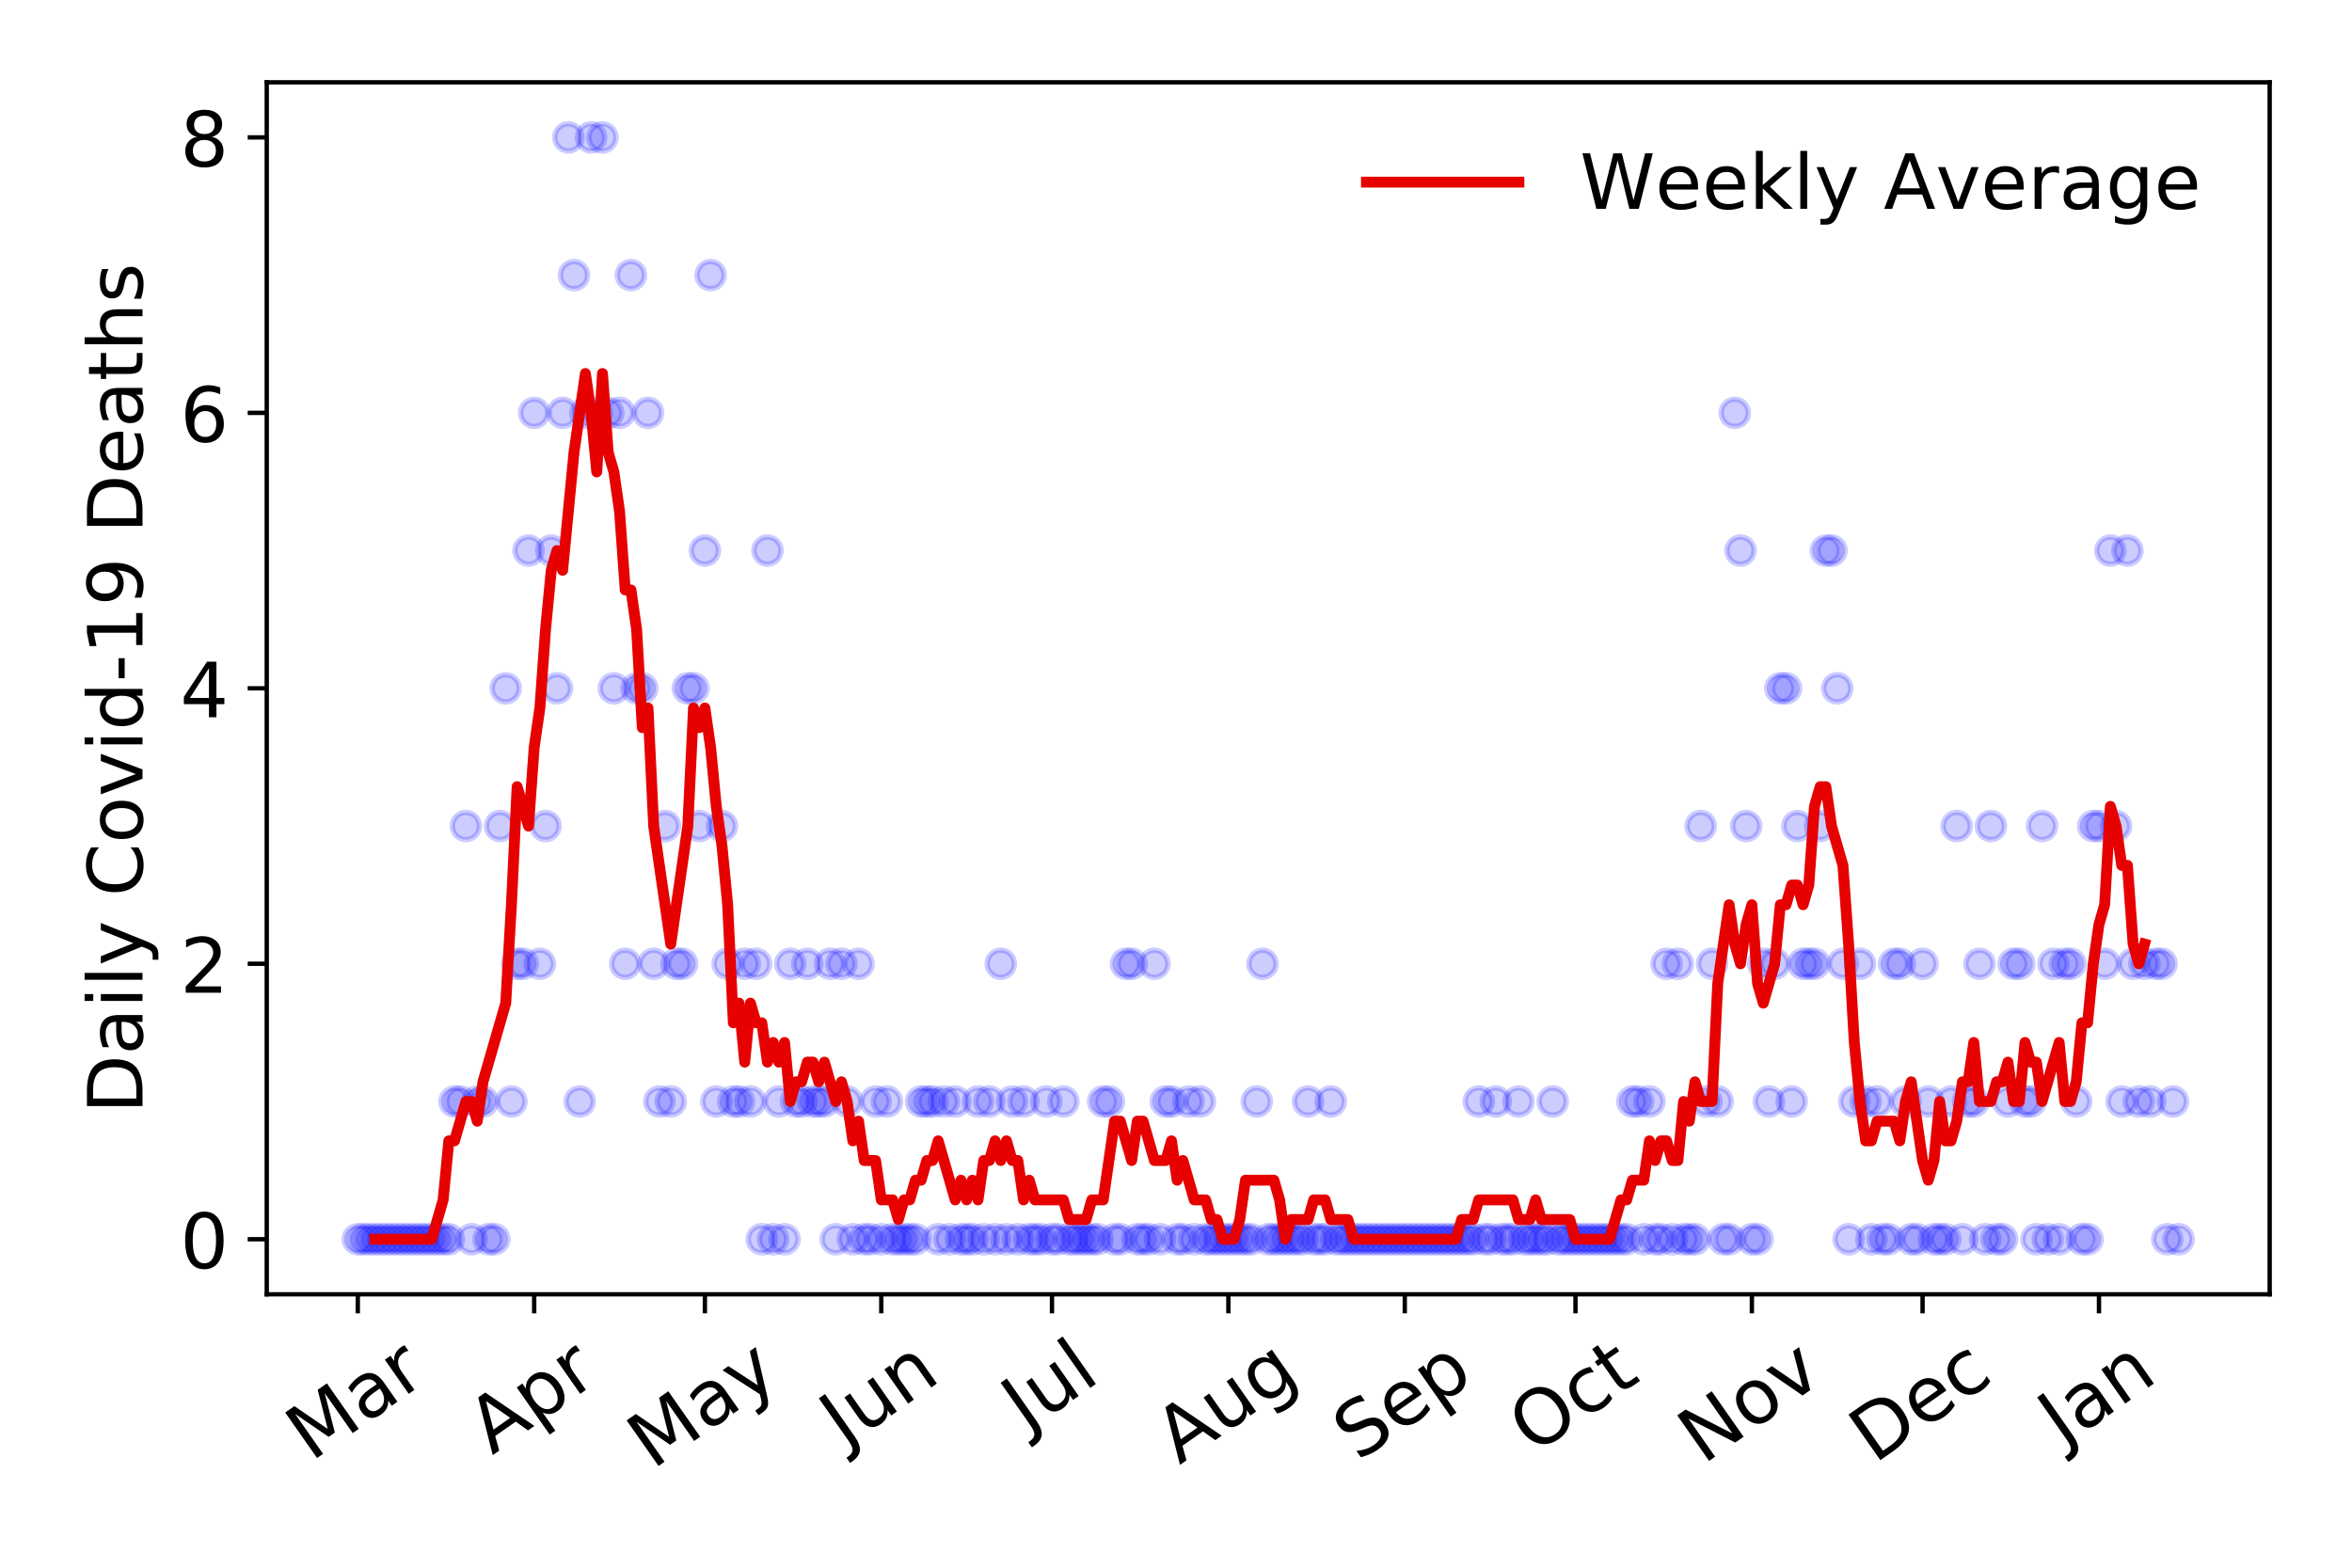 <?xml version="1.0" encoding="utf-8" standalone="no"?>
<!DOCTYPE svg PUBLIC "-//W3C//DTD SVG 1.1//EN"
  "http://www.w3.org/Graphics/SVG/1.1/DTD/svg11.dtd">
<!-- Created with matplotlib (https://matplotlib.org/) -->
<svg height="288pt" version="1.1" viewBox="0 0 432 288" width="432pt" xmlns="http://www.w3.org/2000/svg" xmlns:xlink="http://www.w3.org/1999/xlink">
 <defs>
  <style type="text/css">
*{stroke-linecap:butt;stroke-linejoin:round;}
  </style>
 </defs>
 <g id="figure_1">
  <g id="patch_1">
   <path d="M 0 288 
L 432 288 
L 432 0 
L 0 0 
z
" style="fill:#ffffff;"/>
  </g>
  <g id="axes_1">
   <g id="patch_2">
    <path d="M 48.995 237.778 
L 416.88 237.778 
L 416.88 15.12 
L 48.995 15.12 
z
" style="fill:#ffffff;"/>
   </g>
   <g id="matplotlib.axis_1">
    <g id="xtick_1">
     <g id="line2d_1">
      <defs>
       <path d="M 0 0 
L 0 3.5 
" id="m5e8ff523aa" style="stroke:#000000;stroke-width:0.8;"/>
      </defs>
      <g>
       <use style="stroke:#000000;stroke-width:0.8;" x="65.717" xlink:href="#m5e8ff523aa" y="237.778"/>
      </g>
     </g>
     <g id="text_1">
      <!-- Mar -->
      <defs>
       <path d="M 9.812 72.906 
L 24.516 72.906 
L 43.109 23.297 
L 61.812 72.906 
L 76.516 72.906 
L 76.516 0 
L 66.891 0 
L 66.891 64.016 
L 48.094 14.016 
L 38.188 14.016 
L 19.391 64.016 
L 19.391 0 
L 9.812 0 
z
" id="DejaVuSans-77"/>
       <path d="M 34.281 27.484 
Q 23.391 27.484 19.188 25 
Q 14.984 22.516 14.984 16.5 
Q 14.984 11.719 18.141 8.906 
Q 21.297 6.109 26.703 6.109 
Q 34.188 6.109 38.703 11.406 
Q 43.219 16.703 43.219 25.484 
L 43.219 27.484 
z
M 52.203 31.203 
L 52.203 0 
L 43.219 0 
L 43.219 8.297 
Q 40.141 3.328 35.547 0.953 
Q 30.953 -1.422 24.312 -1.422 
Q 15.922 -1.422 10.953 3.297 
Q 6 8.016 6 15.922 
Q 6 25.141 12.172 29.828 
Q 18.359 34.516 30.609 34.516 
L 43.219 34.516 
L 43.219 35.406 
Q 43.219 41.609 39.141 45 
Q 35.062 48.391 27.688 48.391 
Q 23 48.391 18.547 47.266 
Q 14.109 46.141 10.016 43.891 
L 10.016 52.203 
Q 14.938 54.109 19.578 55.047 
Q 24.219 56 28.609 56 
Q 40.484 56 46.344 49.844 
Q 52.203 43.703 52.203 31.203 
z
" id="DejaVuSans-97"/>
       <path d="M 41.109 46.297 
Q 39.594 47.172 37.812 47.578 
Q 36.031 48 33.891 48 
Q 26.266 48 22.188 43.047 
Q 18.109 38.094 18.109 28.812 
L 18.109 0 
L 9.078 0 
L 9.078 54.688 
L 18.109 54.688 
L 18.109 46.188 
Q 20.953 51.172 25.484 53.578 
Q 30.031 56 36.531 56 
Q 37.453 56 38.578 55.875 
Q 39.703 55.766 41.062 55.516 
z
" id="DejaVuSans-114"/>
      </defs>
      <g transform="translate(57.114 268.643)rotate(-35)scale(0.14 -0.14)">
       <use xlink:href="#DejaVuSans-77"/>
       <use x="86.279" xlink:href="#DejaVuSans-97"/>
       <use x="147.559" xlink:href="#DejaVuSans-114"/>
      </g>
     </g>
    </g>
    <g id="xtick_2">
     <g id="line2d_2">
      <g>
       <use style="stroke:#000000;stroke-width:0.8;" x="98.116" xlink:href="#m5e8ff523aa" y="237.778"/>
      </g>
     </g>
     <g id="text_2">
      <!-- Apr -->
      <defs>
       <path d="M 34.188 63.188 
L 20.797 26.906 
L 47.609 26.906 
z
M 28.609 72.906 
L 39.797 72.906 
L 67.578 0 
L 57.328 0 
L 50.688 18.703 
L 17.828 18.703 
L 11.188 0 
L 0.781 0 
z
" id="DejaVuSans-65"/>
       <path d="M 18.109 8.203 
L 18.109 -20.797 
L 9.078 -20.797 
L 9.078 54.688 
L 18.109 54.688 
L 18.109 46.391 
Q 20.953 51.266 25.266 53.625 
Q 29.594 56 35.594 56 
Q 45.562 56 51.781 48.094 
Q 58.016 40.188 58.016 27.297 
Q 58.016 14.406 51.781 6.484 
Q 45.562 -1.422 35.594 -1.422 
Q 29.594 -1.422 25.266 0.953 
Q 20.953 3.328 18.109 8.203 
z
M 48.688 27.297 
Q 48.688 37.203 44.609 42.844 
Q 40.531 48.484 33.406 48.484 
Q 26.266 48.484 22.188 42.844 
Q 18.109 37.203 18.109 27.297 
Q 18.109 17.391 22.188 11.75 
Q 26.266 6.109 33.406 6.109 
Q 40.531 6.109 44.609 11.75 
Q 48.688 17.391 48.688 27.297 
z
" id="DejaVuSans-112"/>
      </defs>
      <g transform="translate(90.412 267.384)rotate(-35)scale(0.14 -0.14)">
       <use xlink:href="#DejaVuSans-65"/>
       <use x="68.408" xlink:href="#DejaVuSans-112"/>
       <use x="131.885" xlink:href="#DejaVuSans-114"/>
      </g>
     </g>
    </g>
    <g id="xtick_3">
     <g id="line2d_3">
      <g>
       <use style="stroke:#000000;stroke-width:0.8;" x="129.47" xlink:href="#m5e8ff523aa" y="237.778"/>
      </g>
     </g>
     <g id="text_3">
      <!-- May -->
      <defs>
       <path d="M 32.172 -5.078 
Q 28.375 -14.844 24.75 -17.812 
Q 21.141 -20.797 15.094 -20.797 
L 7.906 -20.797 
L 7.906 -13.281 
L 13.188 -13.281 
Q 16.891 -13.281 18.938 -11.516 
Q 21 -9.766 23.484 -3.219 
L 25.094 0.875 
L 2.984 54.688 
L 12.5 54.688 
L 29.594 11.922 
L 46.688 54.688 
L 56.203 54.688 
z
" id="DejaVuSans-121"/>
      </defs>
      <g transform="translate(119.83 270.094)rotate(-35)scale(0.14 -0.14)">
       <use xlink:href="#DejaVuSans-77"/>
       <use x="86.279" xlink:href="#DejaVuSans-97"/>
       <use x="147.559" xlink:href="#DejaVuSans-121"/>
      </g>
     </g>
    </g>
    <g id="xtick_4">
     <g id="line2d_4">
      <g>
       <use style="stroke:#000000;stroke-width:0.8;" x="161.869" xlink:href="#m5e8ff523aa" y="237.778"/>
      </g>
     </g>
     <g id="text_4">
      <!-- Jun -->
      <defs>
       <path d="M 9.812 72.906 
L 19.672 72.906 
L 19.672 5.078 
Q 19.672 -8.109 14.672 -14.062 
Q 9.672 -20.016 -1.422 -20.016 
L -5.172 -20.016 
L -5.172 -11.719 
L -2.094 -11.719 
Q 4.438 -11.719 7.125 -8.047 
Q 9.812 -4.391 9.812 5.078 
z
" id="DejaVuSans-74"/>
       <path d="M 8.5 21.578 
L 8.5 54.688 
L 17.484 54.688 
L 17.484 21.922 
Q 17.484 14.156 20.5 10.266 
Q 23.531 6.391 29.594 6.391 
Q 36.859 6.391 41.078 11.031 
Q 45.312 15.672 45.312 23.688 
L 45.312 54.688 
L 54.297 54.688 
L 54.297 0 
L 45.312 0 
L 45.312 8.406 
Q 42.047 3.422 37.719 1 
Q 33.406 -1.422 27.688 -1.422 
Q 18.266 -1.422 13.375 4.438 
Q 8.5 10.297 8.5 21.578 
z
M 31.109 56 
z
" id="DejaVuSans-117"/>
       <path d="M 54.891 33.016 
L 54.891 0 
L 45.906 0 
L 45.906 32.719 
Q 45.906 40.484 42.875 44.328 
Q 39.844 48.188 33.797 48.188 
Q 26.516 48.188 22.312 43.547 
Q 18.109 38.922 18.109 30.906 
L 18.109 0 
L 9.078 0 
L 9.078 54.688 
L 18.109 54.688 
L 18.109 46.188 
Q 21.344 51.125 25.703 53.562 
Q 30.078 56 35.797 56 
Q 45.219 56 50.047 50.172 
Q 54.891 44.344 54.891 33.016 
z
" id="DejaVuSans-110"/>
      </defs>
      <g transform="translate(155.125 266.039)rotate(-35)scale(0.14 -0.14)">
       <use xlink:href="#DejaVuSans-74"/>
       <use x="29.492" xlink:href="#DejaVuSans-117"/>
       <use x="92.871" xlink:href="#DejaVuSans-110"/>
      </g>
     </g>
    </g>
    <g id="xtick_5">
     <g id="line2d_5">
      <g>
       <use style="stroke:#000000;stroke-width:0.8;" x="193.223" xlink:href="#m5e8ff523aa" y="237.778"/>
      </g>
     </g>
     <g id="text_5">
      <!-- Jul -->
      <defs>
       <path d="M 9.422 75.984 
L 18.406 75.984 
L 18.406 0 
L 9.422 0 
z
" id="DejaVuSans-108"/>
      </defs>
      <g transform="translate(188.52 263.181)rotate(-35)scale(0.14 -0.14)">
       <use xlink:href="#DejaVuSans-74"/>
       <use x="29.492" xlink:href="#DejaVuSans-117"/>
       <use x="92.871" xlink:href="#DejaVuSans-108"/>
      </g>
     </g>
    </g>
    <g id="xtick_6">
     <g id="line2d_6">
      <g>
       <use style="stroke:#000000;stroke-width:0.8;" x="225.622" xlink:href="#m5e8ff523aa" y="237.778"/>
      </g>
     </g>
     <g id="text_6">
      <!-- Aug -->
      <defs>
       <path d="M 45.406 27.984 
Q 45.406 37.75 41.375 43.109 
Q 37.359 48.484 30.078 48.484 
Q 22.859 48.484 18.828 43.109 
Q 14.797 37.75 14.797 27.984 
Q 14.797 18.266 18.828 12.891 
Q 22.859 7.516 30.078 7.516 
Q 37.359 7.516 41.375 12.891 
Q 45.406 18.266 45.406 27.984 
z
M 54.391 6.781 
Q 54.391 -7.172 48.188 -13.984 
Q 42 -20.797 29.203 -20.797 
Q 24.469 -20.797 20.266 -20.094 
Q 16.062 -19.391 12.109 -17.922 
L 12.109 -9.188 
Q 16.062 -11.328 19.922 -12.344 
Q 23.781 -13.375 27.781 -13.375 
Q 36.625 -13.375 41.016 -8.766 
Q 45.406 -4.156 45.406 5.172 
L 45.406 9.625 
Q 42.625 4.781 38.281 2.391 
Q 33.938 0 27.875 0 
Q 17.828 0 11.672 7.656 
Q 5.516 15.328 5.516 27.984 
Q 5.516 40.672 11.672 48.328 
Q 17.828 56 27.875 56 
Q 33.938 56 38.281 53.609 
Q 42.625 51.219 45.406 46.391 
L 45.406 54.688 
L 54.391 54.688 
z
" id="DejaVuSans-103"/>
      </defs>
      <g transform="translate(216.641 269.172)rotate(-35)scale(0.14 -0.14)">
       <use xlink:href="#DejaVuSans-65"/>
       <use x="68.408" xlink:href="#DejaVuSans-117"/>
       <use x="131.787" xlink:href="#DejaVuSans-103"/>
      </g>
     </g>
    </g>
    <g id="xtick_7">
     <g id="line2d_7">
      <g>
       <use style="stroke:#000000;stroke-width:0.8;" x="258.021" xlink:href="#m5e8ff523aa" y="237.778"/>
      </g>
     </g>
     <g id="text_7">
      <!-- Sep -->
      <defs>
       <path d="M 53.516 70.516 
L 53.516 60.891 
Q 47.906 63.578 42.922 64.891 
Q 37.938 66.219 33.297 66.219 
Q 25.25 66.219 20.875 63.094 
Q 16.5 59.969 16.5 54.203 
Q 16.5 49.359 19.406 46.891 
Q 22.312 44.438 30.422 42.922 
L 36.375 41.703 
Q 47.406 39.594 52.656 34.297 
Q 57.906 29 57.906 20.125 
Q 57.906 9.516 50.797 4.047 
Q 43.703 -1.422 29.984 -1.422 
Q 24.812 -1.422 18.969 -0.25 
Q 13.141 0.922 6.891 3.219 
L 6.891 13.375 
Q 12.891 10.016 18.656 8.297 
Q 24.422 6.594 29.984 6.594 
Q 38.422 6.594 43.016 9.906 
Q 47.609 13.234 47.609 19.391 
Q 47.609 24.75 44.312 27.781 
Q 41.016 30.812 33.5 32.328 
L 27.484 33.5 
Q 16.453 35.688 11.516 40.375 
Q 6.594 45.062 6.594 53.422 
Q 6.594 63.094 13.406 68.656 
Q 20.219 74.219 32.172 74.219 
Q 37.312 74.219 42.625 73.281 
Q 47.953 72.359 53.516 70.516 
z
" id="DejaVuSans-83"/>
       <path d="M 56.203 29.594 
L 56.203 25.203 
L 14.891 25.203 
Q 15.484 15.922 20.484 11.062 
Q 25.484 6.203 34.422 6.203 
Q 39.594 6.203 44.453 7.469 
Q 49.312 8.734 54.109 11.281 
L 54.109 2.781 
Q 49.266 0.734 44.188 -0.344 
Q 39.109 -1.422 33.891 -1.422 
Q 20.797 -1.422 13.156 6.188 
Q 5.516 13.812 5.516 26.812 
Q 5.516 40.234 12.766 48.109 
Q 20.016 56 32.328 56 
Q 43.359 56 49.781 48.891 
Q 56.203 41.797 56.203 29.594 
z
M 47.219 32.234 
Q 47.125 39.594 43.094 43.984 
Q 39.062 48.391 32.422 48.391 
Q 24.906 48.391 20.391 44.141 
Q 15.875 39.891 15.188 32.172 
z
" id="DejaVuSans-101"/>
      </defs>
      <g transform="translate(249.428 268.629)rotate(-35)scale(0.14 -0.14)">
       <use xlink:href="#DejaVuSans-83"/>
       <use x="63.477" xlink:href="#DejaVuSans-101"/>
       <use x="125" xlink:href="#DejaVuSans-112"/>
      </g>
     </g>
    </g>
    <g id="xtick_8">
     <g id="line2d_8">
      <g>
       <use style="stroke:#000000;stroke-width:0.8;" x="289.374" xlink:href="#m5e8ff523aa" y="237.778"/>
      </g>
     </g>
     <g id="text_8">
      <!-- Oct -->
      <defs>
       <path d="M 39.406 66.219 
Q 28.656 66.219 22.328 58.203 
Q 16.016 50.203 16.016 36.375 
Q 16.016 22.609 22.328 14.594 
Q 28.656 6.594 39.406 6.594 
Q 50.141 6.594 56.422 14.594 
Q 62.703 22.609 62.703 36.375 
Q 62.703 50.203 56.422 58.203 
Q 50.141 66.219 39.406 66.219 
z
M 39.406 74.219 
Q 54.734 74.219 63.906 63.938 
Q 73.094 53.656 73.094 36.375 
Q 73.094 19.141 63.906 8.859 
Q 54.734 -1.422 39.406 -1.422 
Q 24.031 -1.422 14.812 8.828 
Q 5.609 19.094 5.609 36.375 
Q 5.609 53.656 14.812 63.938 
Q 24.031 74.219 39.406 74.219 
z
" id="DejaVuSans-79"/>
       <path d="M 48.781 52.594 
L 48.781 44.188 
Q 44.969 46.297 41.141 47.344 
Q 37.312 48.391 33.406 48.391 
Q 24.656 48.391 19.812 42.844 
Q 14.984 37.312 14.984 27.297 
Q 14.984 17.281 19.812 11.734 
Q 24.656 6.203 33.406 6.203 
Q 37.312 6.203 41.141 7.25 
Q 44.969 8.297 48.781 10.406 
L 48.781 2.094 
Q 45.016 0.344 40.984 -0.531 
Q 36.969 -1.422 32.422 -1.422 
Q 20.062 -1.422 12.781 6.344 
Q 5.516 14.109 5.516 27.297 
Q 5.516 40.672 12.859 48.328 
Q 20.219 56 33.016 56 
Q 37.156 56 41.109 55.141 
Q 45.062 54.297 48.781 52.594 
z
" id="DejaVuSans-99"/>
       <path d="M 18.312 70.219 
L 18.312 54.688 
L 36.812 54.688 
L 36.812 47.703 
L 18.312 47.703 
L 18.312 18.016 
Q 18.312 11.328 20.141 9.422 
Q 21.969 7.516 27.594 7.516 
L 36.812 7.516 
L 36.812 0 
L 27.594 0 
Q 17.188 0 13.234 3.875 
Q 9.281 7.766 9.281 18.016 
L 9.281 47.703 
L 2.688 47.703 
L 2.688 54.688 
L 9.281 54.688 
L 9.281 70.219 
z
" id="DejaVuSans-116"/>
      </defs>
      <g transform="translate(281.676 267.377)rotate(-35)scale(0.14 -0.14)">
       <use xlink:href="#DejaVuSans-79"/>
       <use x="78.711" xlink:href="#DejaVuSans-99"/>
       <use x="133.691" xlink:href="#DejaVuSans-116"/>
      </g>
     </g>
    </g>
    <g id="xtick_9">
     <g id="line2d_9">
      <g>
       <use style="stroke:#000000;stroke-width:0.8;" x="321.773" xlink:href="#m5e8ff523aa" y="237.778"/>
      </g>
     </g>
     <g id="text_9">
      <!-- Nov -->
      <defs>
       <path d="M 9.812 72.906 
L 23.094 72.906 
L 55.422 11.922 
L 55.422 72.906 
L 64.984 72.906 
L 64.984 0 
L 51.703 0 
L 19.391 60.984 
L 19.391 0 
L 9.812 0 
z
" id="DejaVuSans-78"/>
       <path d="M 30.609 48.391 
Q 23.391 48.391 19.188 42.75 
Q 14.984 37.109 14.984 27.297 
Q 14.984 17.484 19.156 11.844 
Q 23.344 6.203 30.609 6.203 
Q 37.797 6.203 41.984 11.859 
Q 46.188 17.531 46.188 27.297 
Q 46.188 37.016 41.984 42.703 
Q 37.797 48.391 30.609 48.391 
z
M 30.609 56 
Q 42.328 56 49.016 48.375 
Q 55.719 40.766 55.719 27.297 
Q 55.719 13.875 49.016 6.219 
Q 42.328 -1.422 30.609 -1.422 
Q 18.844 -1.422 12.172 6.219 
Q 5.516 13.875 5.516 27.297 
Q 5.516 40.766 12.172 48.375 
Q 18.844 56 30.609 56 
z
" id="DejaVuSans-111"/>
       <path d="M 2.984 54.688 
L 12.5 54.688 
L 29.594 8.797 
L 46.688 54.688 
L 56.203 54.688 
L 35.688 0 
L 23.484 0 
z
" id="DejaVuSans-118"/>
      </defs>
      <g transform="translate(312.797 269.166)rotate(-35)scale(0.14 -0.14)">
       <use xlink:href="#DejaVuSans-78"/>
       <use x="74.805" xlink:href="#DejaVuSans-111"/>
       <use x="135.986" xlink:href="#DejaVuSans-118"/>
      </g>
     </g>
    </g>
    <g id="xtick_10">
     <g id="line2d_10">
      <g>
       <use style="stroke:#000000;stroke-width:0.8;" x="353.127" xlink:href="#m5e8ff523aa" y="237.778"/>
      </g>
     </g>
     <g id="text_10">
      <!-- Dec -->
      <defs>
       <path d="M 19.672 64.797 
L 19.672 8.109 
L 31.594 8.109 
Q 46.688 8.109 53.688 14.938 
Q 60.688 21.781 60.688 36.531 
Q 60.688 51.172 53.688 57.984 
Q 46.688 64.797 31.594 64.797 
z
M 9.812 72.906 
L 30.078 72.906 
Q 51.266 72.906 61.172 64.094 
Q 71.094 55.281 71.094 36.531 
Q 71.094 17.672 61.125 8.828 
Q 51.172 0 30.078 0 
L 9.812 0 
z
" id="DejaVuSans-68"/>
      </defs>
      <g transform="translate(344.247 269.032)rotate(-35)scale(0.14 -0.14)">
       <use xlink:href="#DejaVuSans-68"/>
       <use x="77.002" xlink:href="#DejaVuSans-101"/>
       <use x="138.525" xlink:href="#DejaVuSans-99"/>
      </g>
     </g>
    </g>
    <g id="xtick_11">
     <g id="line2d_11">
      <g>
       <use style="stroke:#000000;stroke-width:0.8;" x="385.526" xlink:href="#m5e8ff523aa" y="237.778"/>
      </g>
     </g>
     <g id="text_11">
      <!-- Jan -->
      <g transform="translate(378.903 265.871)rotate(-35)scale(0.14 -0.14)">
       <use xlink:href="#DejaVuSans-74"/>
       <use x="29.492" xlink:href="#DejaVuSans-97"/>
       <use x="90.771" xlink:href="#DejaVuSans-110"/>
      </g>
     </g>
    </g>
   </g>
   <g id="matplotlib.axis_2">
    <g id="ytick_1">
     <g id="line2d_12">
      <defs>
       <path d="M 0 0 
L -3.5 0 
" id="m03d4cab61f" style="stroke:#000000;stroke-width:0.8;"/>
      </defs>
      <g>
       <use style="stroke:#000000;stroke-width:0.8;" x="48.995" xlink:href="#m03d4cab61f" y="227.657"/>
      </g>
     </g>
     <g id="text_12">
      <!-- 0 -->
      <defs>
       <path d="M 31.781 66.406 
Q 24.172 66.406 20.328 58.906 
Q 16.5 51.422 16.5 36.375 
Q 16.5 21.391 20.328 13.891 
Q 24.172 6.391 31.781 6.391 
Q 39.453 6.391 43.281 13.891 
Q 47.125 21.391 47.125 36.375 
Q 47.125 51.422 43.281 58.906 
Q 39.453 66.406 31.781 66.406 
z
M 31.781 74.219 
Q 44.047 74.219 50.516 64.516 
Q 56.984 54.828 56.984 36.375 
Q 56.984 17.969 50.516 8.266 
Q 44.047 -1.422 31.781 -1.422 
Q 19.531 -1.422 13.062 8.266 
Q 6.594 17.969 6.594 36.375 
Q 6.594 54.828 13.062 64.516 
Q 19.531 74.219 31.781 74.219 
z
" id="DejaVuSans-48"/>
      </defs>
      <g transform="translate(33.087 232.976)scale(0.14 -0.14)">
       <use xlink:href="#DejaVuSans-48"/>
      </g>
     </g>
    </g>
    <g id="ytick_2">
     <g id="line2d_13">
      <g>
       <use style="stroke:#000000;stroke-width:0.8;" x="48.995" xlink:href="#m03d4cab61f" y="177.053"/>
      </g>
     </g>
     <g id="text_13">
      <!-- 2 -->
      <defs>
       <path d="M 19.188 8.297 
L 53.609 8.297 
L 53.609 0 
L 7.328 0 
L 7.328 8.297 
Q 12.938 14.109 22.625 23.891 
Q 32.328 33.688 34.812 36.531 
Q 39.547 41.844 41.422 45.531 
Q 43.312 49.219 43.312 52.781 
Q 43.312 58.594 39.234 62.25 
Q 35.156 65.922 28.609 65.922 
Q 23.969 65.922 18.812 64.312 
Q 13.672 62.703 7.812 59.422 
L 7.812 69.391 
Q 13.766 71.781 18.938 73 
Q 24.125 74.219 28.422 74.219 
Q 39.75 74.219 46.484 68.547 
Q 53.219 62.891 53.219 53.422 
Q 53.219 48.922 51.531 44.891 
Q 49.859 40.875 45.406 35.406 
Q 44.188 33.984 37.641 27.219 
Q 31.109 20.453 19.188 8.297 
z
" id="DejaVuSans-50"/>
      </defs>
      <g transform="translate(33.087 182.372)scale(0.14 -0.14)">
       <use xlink:href="#DejaVuSans-50"/>
      </g>
     </g>
    </g>
    <g id="ytick_3">
     <g id="line2d_14">
      <g>
       <use style="stroke:#000000;stroke-width:0.8;" x="48.995" xlink:href="#m03d4cab61f" y="126.449"/>
      </g>
     </g>
     <g id="text_14">
      <!-- 4 -->
      <defs>
       <path d="M 37.797 64.312 
L 12.891 25.391 
L 37.797 25.391 
z
M 35.203 72.906 
L 47.609 72.906 
L 47.609 25.391 
L 58.016 25.391 
L 58.016 17.188 
L 47.609 17.188 
L 47.609 0 
L 37.797 0 
L 37.797 17.188 
L 4.891 17.188 
L 4.891 26.703 
z
" id="DejaVuSans-52"/>
      </defs>
      <g transform="translate(33.087 131.768)scale(0.14 -0.14)">
       <use xlink:href="#DejaVuSans-52"/>
      </g>
     </g>
    </g>
    <g id="ytick_4">
     <g id="line2d_15">
      <g>
       <use style="stroke:#000000;stroke-width:0.8;" x="48.995" xlink:href="#m03d4cab61f" y="75.845"/>
      </g>
     </g>
     <g id="text_15">
      <!-- 6 -->
      <defs>
       <path d="M 33.016 40.375 
Q 26.375 40.375 22.484 35.828 
Q 18.609 31.297 18.609 23.391 
Q 18.609 15.531 22.484 10.953 
Q 26.375 6.391 33.016 6.391 
Q 39.656 6.391 43.531 10.953 
Q 47.406 15.531 47.406 23.391 
Q 47.406 31.297 43.531 35.828 
Q 39.656 40.375 33.016 40.375 
z
M 52.594 71.297 
L 52.594 62.312 
Q 48.875 64.062 45.094 64.984 
Q 41.312 65.922 37.594 65.922 
Q 27.828 65.922 22.672 59.328 
Q 17.531 52.734 16.797 39.406 
Q 19.672 43.656 24.016 45.922 
Q 28.375 48.188 33.594 48.188 
Q 44.578 48.188 50.953 41.516 
Q 57.328 34.859 57.328 23.391 
Q 57.328 12.156 50.688 5.359 
Q 44.047 -1.422 33.016 -1.422 
Q 20.359 -1.422 13.672 8.266 
Q 6.984 17.969 6.984 36.375 
Q 6.984 53.656 15.188 63.938 
Q 23.391 74.219 37.203 74.219 
Q 40.922 74.219 44.703 73.484 
Q 48.484 72.75 52.594 71.297 
z
" id="DejaVuSans-54"/>
      </defs>
      <g transform="translate(33.087 81.164)scale(0.14 -0.14)">
       <use xlink:href="#DejaVuSans-54"/>
      </g>
     </g>
    </g>
    <g id="ytick_5">
     <g id="line2d_16">
      <g>
       <use style="stroke:#000000;stroke-width:0.8;" x="48.995" xlink:href="#m03d4cab61f" y="25.241"/>
      </g>
     </g>
     <g id="text_16">
      <!-- 8 -->
      <defs>
       <path d="M 31.781 34.625 
Q 24.75 34.625 20.719 30.859 
Q 16.703 27.094 16.703 20.516 
Q 16.703 13.922 20.719 10.156 
Q 24.75 6.391 31.781 6.391 
Q 38.812 6.391 42.859 10.172 
Q 46.922 13.969 46.922 20.516 
Q 46.922 27.094 42.891 30.859 
Q 38.875 34.625 31.781 34.625 
z
M 21.922 38.812 
Q 15.578 40.375 12.031 44.719 
Q 8.5 49.078 8.5 55.328 
Q 8.5 64.062 14.719 69.141 
Q 20.953 74.219 31.781 74.219 
Q 42.672 74.219 48.875 69.141 
Q 55.078 64.062 55.078 55.328 
Q 55.078 49.078 51.531 44.719 
Q 48 40.375 41.703 38.812 
Q 48.828 37.156 52.797 32.312 
Q 56.781 27.484 56.781 20.516 
Q 56.781 9.906 50.312 4.234 
Q 43.844 -1.422 31.781 -1.422 
Q 19.734 -1.422 13.25 4.234 
Q 6.781 9.906 6.781 20.516 
Q 6.781 27.484 10.781 32.312 
Q 14.797 37.156 21.922 38.812 
z
M 18.312 54.391 
Q 18.312 48.734 21.844 45.562 
Q 25.391 42.391 31.781 42.391 
Q 38.141 42.391 41.719 45.562 
Q 45.312 48.734 45.312 54.391 
Q 45.312 60.062 41.719 63.234 
Q 38.141 66.406 31.781 66.406 
Q 25.391 66.406 21.844 63.234 
Q 18.312 60.062 18.312 54.391 
z
" id="DejaVuSans-56"/>
      </defs>
      <g transform="translate(33.087 30.56)scale(0.14 -0.14)">
       <use xlink:href="#DejaVuSans-56"/>
      </g>
     </g>
    </g>
    <g id="text_17">
     <!-- Daily Covid-19 Deaths -->
     <defs>
      <path d="M 9.422 54.688 
L 18.406 54.688 
L 18.406 0 
L 9.422 0 
z
M 9.422 75.984 
L 18.406 75.984 
L 18.406 64.594 
L 9.422 64.594 
z
" id="DejaVuSans-105"/>
      <path id="DejaVuSans-32"/>
      <path d="M 64.406 67.281 
L 64.406 56.891 
Q 59.422 61.531 53.781 63.812 
Q 48.141 66.109 41.797 66.109 
Q 29.297 66.109 22.656 58.469 
Q 16.016 50.828 16.016 36.375 
Q 16.016 21.969 22.656 14.328 
Q 29.297 6.688 41.797 6.688 
Q 48.141 6.688 53.781 8.984 
Q 59.422 11.281 64.406 15.922 
L 64.406 5.609 
Q 59.234 2.094 53.438 0.328 
Q 47.656 -1.422 41.219 -1.422 
Q 24.656 -1.422 15.125 8.703 
Q 5.609 18.844 5.609 36.375 
Q 5.609 53.953 15.125 64.078 
Q 24.656 74.219 41.219 74.219 
Q 47.75 74.219 53.531 72.484 
Q 59.328 70.75 64.406 67.281 
z
" id="DejaVuSans-67"/>
      <path d="M 45.406 46.391 
L 45.406 75.984 
L 54.391 75.984 
L 54.391 0 
L 45.406 0 
L 45.406 8.203 
Q 42.578 3.328 38.25 0.953 
Q 33.938 -1.422 27.875 -1.422 
Q 17.969 -1.422 11.734 6.484 
Q 5.516 14.406 5.516 27.297 
Q 5.516 40.188 11.734 48.094 
Q 17.969 56 27.875 56 
Q 33.938 56 38.25 53.625 
Q 42.578 51.266 45.406 46.391 
z
M 14.797 27.297 
Q 14.797 17.391 18.875 11.75 
Q 22.953 6.109 30.078 6.109 
Q 37.203 6.109 41.297 11.75 
Q 45.406 17.391 45.406 27.297 
Q 45.406 37.203 41.297 42.844 
Q 37.203 48.484 30.078 48.484 
Q 22.953 48.484 18.875 42.844 
Q 14.797 37.203 14.797 27.297 
z
" id="DejaVuSans-100"/>
      <path d="M 4.891 31.391 
L 31.203 31.391 
L 31.203 23.391 
L 4.891 23.391 
z
" id="DejaVuSans-45"/>
      <path d="M 12.406 8.297 
L 28.516 8.297 
L 28.516 63.922 
L 10.984 60.406 
L 10.984 69.391 
L 28.422 72.906 
L 38.281 72.906 
L 38.281 8.297 
L 54.391 8.297 
L 54.391 0 
L 12.406 0 
z
" id="DejaVuSans-49"/>
      <path d="M 10.984 1.516 
L 10.984 10.5 
Q 14.703 8.734 18.5 7.812 
Q 22.312 6.891 25.984 6.891 
Q 35.75 6.891 40.891 13.453 
Q 46.047 20.016 46.781 33.406 
Q 43.953 29.203 39.594 26.953 
Q 35.25 24.703 29.984 24.703 
Q 19.047 24.703 12.672 31.312 
Q 6.297 37.938 6.297 49.422 
Q 6.297 60.641 12.938 67.422 
Q 19.578 74.219 30.609 74.219 
Q 43.266 74.219 49.922 64.516 
Q 56.594 54.828 56.594 36.375 
Q 56.594 19.141 48.406 8.859 
Q 40.234 -1.422 26.422 -1.422 
Q 22.703 -1.422 18.891 -0.688 
Q 15.094 0.047 10.984 1.516 
z
M 30.609 32.422 
Q 37.25 32.422 41.125 36.953 
Q 45.016 41.5 45.016 49.422 
Q 45.016 57.281 41.125 61.844 
Q 37.25 66.406 30.609 66.406 
Q 23.969 66.406 20.094 61.844 
Q 16.219 57.281 16.219 49.422 
Q 16.219 41.5 20.094 36.953 
Q 23.969 32.422 30.609 32.422 
z
" id="DejaVuSans-57"/>
      <path d="M 54.891 33.016 
L 54.891 0 
L 45.906 0 
L 45.906 32.719 
Q 45.906 40.484 42.875 44.328 
Q 39.844 48.188 33.797 48.188 
Q 26.516 48.188 22.312 43.547 
Q 18.109 38.922 18.109 30.906 
L 18.109 0 
L 9.078 0 
L 9.078 75.984 
L 18.109 75.984 
L 18.109 46.188 
Q 21.344 51.125 25.703 53.562 
Q 30.078 56 35.797 56 
Q 45.219 56 50.047 50.172 
Q 54.891 44.344 54.891 33.016 
z
" id="DejaVuSans-104"/>
      <path d="M 44.281 53.078 
L 44.281 44.578 
Q 40.484 46.531 36.375 47.5 
Q 32.281 48.484 27.875 48.484 
Q 21.188 48.484 17.844 46.438 
Q 14.5 44.391 14.5 40.281 
Q 14.5 37.156 16.891 35.375 
Q 19.281 33.594 26.516 31.984 
L 29.594 31.297 
Q 39.156 29.25 43.188 25.516 
Q 47.219 21.781 47.219 15.094 
Q 47.219 7.469 41.188 3.016 
Q 35.156 -1.422 24.609 -1.422 
Q 20.219 -1.422 15.453 -0.562 
Q 10.688 0.297 5.422 2 
L 5.422 11.281 
Q 10.406 8.688 15.234 7.391 
Q 20.062 6.109 24.812 6.109 
Q 31.156 6.109 34.562 8.281 
Q 37.984 10.453 37.984 14.406 
Q 37.984 18.062 35.516 20.016 
Q 33.062 21.969 24.703 23.781 
L 21.578 24.516 
Q 13.234 26.266 9.516 29.906 
Q 5.812 33.547 5.812 39.891 
Q 5.812 47.609 11.281 51.797 
Q 16.75 56 26.812 56 
Q 31.781 56 36.172 55.266 
Q 40.578 54.547 44.281 53.078 
z
" id="DejaVuSans-115"/>
     </defs>
     <g transform="translate(26.176 204.56)rotate(-90)scale(0.14 -0.14)">
      <use xlink:href="#DejaVuSans-68"/>
      <use x="77.002" xlink:href="#DejaVuSans-97"/>
      <use x="138.281" xlink:href="#DejaVuSans-105"/>
      <use x="166.064" xlink:href="#DejaVuSans-108"/>
      <use x="193.848" xlink:href="#DejaVuSans-121"/>
      <use x="253.027" xlink:href="#DejaVuSans-32"/>
      <use x="284.814" xlink:href="#DejaVuSans-67"/>
      <use x="354.639" xlink:href="#DejaVuSans-111"/>
      <use x="415.82" xlink:href="#DejaVuSans-118"/>
      <use x="475" xlink:href="#DejaVuSans-105"/>
      <use x="502.783" xlink:href="#DejaVuSans-100"/>
      <use x="566.26" xlink:href="#DejaVuSans-45"/>
      <use x="602.344" xlink:href="#DejaVuSans-49"/>
      <use x="665.967" xlink:href="#DejaVuSans-57"/>
      <use x="729.59" xlink:href="#DejaVuSans-32"/>
      <use x="761.377" xlink:href="#DejaVuSans-68"/>
      <use x="838.379" xlink:href="#DejaVuSans-101"/>
      <use x="899.902" xlink:href="#DejaVuSans-97"/>
      <use x="961.182" xlink:href="#DejaVuSans-116"/>
      <use x="1000.391" xlink:href="#DejaVuSans-104"/>
      <use x="1063.77" xlink:href="#DejaVuSans-115"/>
     </g>
    </g>
   </g>
   <g id="line2d_17">
    <defs>
     <path d="M 0 2.5 
C 0.663 2.5 1.299 2.237 1.768 1.768 
C 2.237 1.299 2.5 0.663 2.5 0 
C 2.5 -0.663 2.237 -1.299 1.768 -1.768 
C 1.299 -2.237 0.663 -2.5 0 -2.5 
C -0.663 -2.5 -1.299 -2.237 -1.768 -1.768 
C -2.237 -1.299 -2.5 -0.663 -2.5 0 
C -2.5 0.663 -2.237 1.299 -1.768 1.768 
C -1.299 2.237 -0.663 2.5 0 2.5 
z
" id="m1376450889" style="stroke:#0000ff;stroke-opacity:0.2;"/>
    </defs>
    <g clip-path="url(#p2c67585669)">
     <use style="fill:#0000ff;fill-opacity:0.2;stroke:#0000ff;stroke-opacity:0.2;" x="65.717" xlink:href="#m1376450889" y="227.657"/>
     <use style="fill:#0000ff;fill-opacity:0.2;stroke:#0000ff;stroke-opacity:0.2;" x="66.762" xlink:href="#m1376450889" y="227.657"/>
     <use style="fill:#0000ff;fill-opacity:0.2;stroke:#0000ff;stroke-opacity:0.2;" x="67.807" xlink:href="#m1376450889" y="227.657"/>
     <use style="fill:#0000ff;fill-opacity:0.2;stroke:#0000ff;stroke-opacity:0.2;" x="68.852" xlink:href="#m1376450889" y="227.657"/>
     <use style="fill:#0000ff;fill-opacity:0.2;stroke:#0000ff;stroke-opacity:0.2;" x="69.898" xlink:href="#m1376450889" y="227.657"/>
     <use style="fill:#0000ff;fill-opacity:0.2;stroke:#0000ff;stroke-opacity:0.2;" x="70.943" xlink:href="#m1376450889" y="227.657"/>
     <use style="fill:#0000ff;fill-opacity:0.2;stroke:#0000ff;stroke-opacity:0.2;" x="71.988" xlink:href="#m1376450889" y="227.657"/>
     <use style="fill:#0000ff;fill-opacity:0.2;stroke:#0000ff;stroke-opacity:0.2;" x="73.033" xlink:href="#m1376450889" y="227.657"/>
     <use style="fill:#0000ff;fill-opacity:0.2;stroke:#0000ff;stroke-opacity:0.2;" x="74.078" xlink:href="#m1376450889" y="227.657"/>
     <use style="fill:#0000ff;fill-opacity:0.2;stroke:#0000ff;stroke-opacity:0.2;" x="75.123" xlink:href="#m1376450889" y="227.657"/>
     <use style="fill:#0000ff;fill-opacity:0.2;stroke:#0000ff;stroke-opacity:0.2;" x="76.168" xlink:href="#m1376450889" y="227.657"/>
     <use style="fill:#0000ff;fill-opacity:0.2;stroke:#0000ff;stroke-opacity:0.2;" x="77.213" xlink:href="#m1376450889" y="227.657"/>
     <use style="fill:#0000ff;fill-opacity:0.2;stroke:#0000ff;stroke-opacity:0.2;" x="78.259" xlink:href="#m1376450889" y="227.657"/>
     <use style="fill:#0000ff;fill-opacity:0.2;stroke:#0000ff;stroke-opacity:0.2;" x="79.304" xlink:href="#m1376450889" y="227.657"/>
     <use style="fill:#0000ff;fill-opacity:0.2;stroke:#0000ff;stroke-opacity:0.2;" x="80.349" xlink:href="#m1376450889" y="227.657"/>
     <use style="fill:#0000ff;fill-opacity:0.2;stroke:#0000ff;stroke-opacity:0.2;" x="81.394" xlink:href="#m1376450889" y="227.657"/>
     <use style="fill:#0000ff;fill-opacity:0.2;stroke:#0000ff;stroke-opacity:0.2;" x="82.439" xlink:href="#m1376450889" y="227.657"/>
     <use style="fill:#0000ff;fill-opacity:0.2;stroke:#0000ff;stroke-opacity:0.2;" x="83.484" xlink:href="#m1376450889" y="202.355"/>
     <use style="fill:#0000ff;fill-opacity:0.2;stroke:#0000ff;stroke-opacity:0.2;" x="84.529" xlink:href="#m1376450889" y="202.355"/>
     <use style="fill:#0000ff;fill-opacity:0.2;stroke:#0000ff;stroke-opacity:0.2;" x="85.574" xlink:href="#m1376450889" y="151.751"/>
     <use style="fill:#0000ff;fill-opacity:0.2;stroke:#0000ff;stroke-opacity:0.2;" x="86.62" xlink:href="#m1376450889" y="227.657"/>
     <use style="fill:#0000ff;fill-opacity:0.2;stroke:#0000ff;stroke-opacity:0.2;" x="87.665" xlink:href="#m1376450889" y="202.355"/>
     <use style="fill:#0000ff;fill-opacity:0.2;stroke:#0000ff;stroke-opacity:0.2;" x="88.71" xlink:href="#m1376450889" y="202.355"/>
     <use style="fill:#0000ff;fill-opacity:0.2;stroke:#0000ff;stroke-opacity:0.2;" x="89.755" xlink:href="#m1376450889" y="227.657"/>
     <use style="fill:#0000ff;fill-opacity:0.2;stroke:#0000ff;stroke-opacity:0.2;" x="90.8" xlink:href="#m1376450889" y="227.657"/>
     <use style="fill:#0000ff;fill-opacity:0.2;stroke:#0000ff;stroke-opacity:0.2;" x="91.845" xlink:href="#m1376450889" y="151.751"/>
     <use style="fill:#0000ff;fill-opacity:0.2;stroke:#0000ff;stroke-opacity:0.2;" x="92.89" xlink:href="#m1376450889" y="126.449"/>
     <use style="fill:#0000ff;fill-opacity:0.2;stroke:#0000ff;stroke-opacity:0.2;" x="93.935" xlink:href="#m1376450889" y="202.355"/>
     <use style="fill:#0000ff;fill-opacity:0.2;stroke:#0000ff;stroke-opacity:0.2;" x="94.981" xlink:href="#m1376450889" y="177.053"/>
     <use style="fill:#0000ff;fill-opacity:0.2;stroke:#0000ff;stroke-opacity:0.2;" x="96.026" xlink:href="#m1376450889" y="177.053"/>
     <use style="fill:#0000ff;fill-opacity:0.2;stroke:#0000ff;stroke-opacity:0.2;" x="97.071" xlink:href="#m1376450889" y="101.147"/>
     <use style="fill:#0000ff;fill-opacity:0.2;stroke:#0000ff;stroke-opacity:0.2;" x="98.116" xlink:href="#m1376450889" y="75.845"/>
     <use style="fill:#0000ff;fill-opacity:0.2;stroke:#0000ff;stroke-opacity:0.2;" x="99.161" xlink:href="#m1376450889" y="177.053"/>
     <use style="fill:#0000ff;fill-opacity:0.2;stroke:#0000ff;stroke-opacity:0.2;" x="100.206" xlink:href="#m1376450889" y="151.751"/>
     <use style="fill:#0000ff;fill-opacity:0.2;stroke:#0000ff;stroke-opacity:0.2;" x="101.251" xlink:href="#m1376450889" y="101.147"/>
     <use style="fill:#0000ff;fill-opacity:0.2;stroke:#0000ff;stroke-opacity:0.2;" x="102.297" xlink:href="#m1376450889" y="126.449"/>
     <use style="fill:#0000ff;fill-opacity:0.2;stroke:#0000ff;stroke-opacity:0.2;" x="103.342" xlink:href="#m1376450889" y="75.845"/>
     <use style="fill:#0000ff;fill-opacity:0.2;stroke:#0000ff;stroke-opacity:0.2;" x="104.387" xlink:href="#m1376450889" y="25.241"/>
     <use style="fill:#0000ff;fill-opacity:0.2;stroke:#0000ff;stroke-opacity:0.2;" x="105.432" xlink:href="#m1376450889" y="50.543"/>
     <use style="fill:#0000ff;fill-opacity:0.2;stroke:#0000ff;stroke-opacity:0.2;" x="106.477" xlink:href="#m1376450889" y="202.355"/>
     <use style="fill:#0000ff;fill-opacity:0.2;stroke:#0000ff;stroke-opacity:0.2;" x="107.522" xlink:href="#m1376450889" y="75.845"/>
     <use style="fill:#0000ff;fill-opacity:0.2;stroke:#0000ff;stroke-opacity:0.2;" x="108.567" xlink:href="#m1376450889" y="25.241"/>
     <use style="fill:#0000ff;fill-opacity:0.2;stroke:#0000ff;stroke-opacity:0.2;" x="109.612" xlink:href="#m1376450889" y="75.845"/>
     <use style="fill:#0000ff;fill-opacity:0.2;stroke:#0000ff;stroke-opacity:0.2;" x="110.658" xlink:href="#m1376450889" y="25.241"/>
     <use style="fill:#0000ff;fill-opacity:0.2;stroke:#0000ff;stroke-opacity:0.2;" x="111.703" xlink:href="#m1376450889" y="75.845"/>
     <use style="fill:#0000ff;fill-opacity:0.2;stroke:#0000ff;stroke-opacity:0.2;" x="112.748" xlink:href="#m1376450889" y="126.449"/>
     <use style="fill:#0000ff;fill-opacity:0.2;stroke:#0000ff;stroke-opacity:0.2;" x="113.793" xlink:href="#m1376450889" y="75.845"/>
     <use style="fill:#0000ff;fill-opacity:0.2;stroke:#0000ff;stroke-opacity:0.2;" x="114.838" xlink:href="#m1376450889" y="177.053"/>
     <use style="fill:#0000ff;fill-opacity:0.2;stroke:#0000ff;stroke-opacity:0.2;" x="115.883" xlink:href="#m1376450889" y="50.543"/>
     <use style="fill:#0000ff;fill-opacity:0.2;stroke:#0000ff;stroke-opacity:0.2;" x="116.928" xlink:href="#m1376450889" y="126.449"/>
     <use style="fill:#0000ff;fill-opacity:0.2;stroke:#0000ff;stroke-opacity:0.2;" x="117.973" xlink:href="#m1376450889" y="126.449"/>
     <use style="fill:#0000ff;fill-opacity:0.2;stroke:#0000ff;stroke-opacity:0.2;" x="119.019" xlink:href="#m1376450889" y="75.845"/>
     <use style="fill:#0000ff;fill-opacity:0.2;stroke:#0000ff;stroke-opacity:0.2;" x="120.064" xlink:href="#m1376450889" y="177.053"/>
     <use style="fill:#0000ff;fill-opacity:0.2;stroke:#0000ff;stroke-opacity:0.2;" x="121.109" xlink:href="#m1376450889" y="202.355"/>
     <use style="fill:#0000ff;fill-opacity:0.2;stroke:#0000ff;stroke-opacity:0.2;" x="122.154" xlink:href="#m1376450889" y="151.751"/>
     <use style="fill:#0000ff;fill-opacity:0.2;stroke:#0000ff;stroke-opacity:0.2;" x="123.199" xlink:href="#m1376450889" y="202.355"/>
     <use style="fill:#0000ff;fill-opacity:0.2;stroke:#0000ff;stroke-opacity:0.2;" x="124.244" xlink:href="#m1376450889" y="177.053"/>
     <use style="fill:#0000ff;fill-opacity:0.2;stroke:#0000ff;stroke-opacity:0.2;" x="125.289" xlink:href="#m1376450889" y="177.053"/>
     <use style="fill:#0000ff;fill-opacity:0.2;stroke:#0000ff;stroke-opacity:0.2;" x="126.334" xlink:href="#m1376450889" y="126.449"/>
     <use style="fill:#0000ff;fill-opacity:0.2;stroke:#0000ff;stroke-opacity:0.2;" x="127.38" xlink:href="#m1376450889" y="126.449"/>
     <use style="fill:#0000ff;fill-opacity:0.2;stroke:#0000ff;stroke-opacity:0.2;" x="128.425" xlink:href="#m1376450889" y="151.751"/>
     <use style="fill:#0000ff;fill-opacity:0.2;stroke:#0000ff;stroke-opacity:0.2;" x="129.47" xlink:href="#m1376450889" y="101.147"/>
     <use style="fill:#0000ff;fill-opacity:0.2;stroke:#0000ff;stroke-opacity:0.2;" x="130.515" xlink:href="#m1376450889" y="50.543"/>
     <use style="fill:#0000ff;fill-opacity:0.2;stroke:#0000ff;stroke-opacity:0.2;" x="131.56" xlink:href="#m1376450889" y="202.355"/>
     <use style="fill:#0000ff;fill-opacity:0.2;stroke:#0000ff;stroke-opacity:0.2;" x="132.605" xlink:href="#m1376450889" y="151.751"/>
     <use style="fill:#0000ff;fill-opacity:0.2;stroke:#0000ff;stroke-opacity:0.2;" x="133.65" xlink:href="#m1376450889" y="177.053"/>
     <use style="fill:#0000ff;fill-opacity:0.2;stroke:#0000ff;stroke-opacity:0.2;" x="134.695" xlink:href="#m1376450889" y="202.355"/>
     <use style="fill:#0000ff;fill-opacity:0.2;stroke:#0000ff;stroke-opacity:0.2;" x="135.741" xlink:href="#m1376450889" y="202.355"/>
     <use style="fill:#0000ff;fill-opacity:0.2;stroke:#0000ff;stroke-opacity:0.2;" x="136.786" xlink:href="#m1376450889" y="177.053"/>
     <use style="fill:#0000ff;fill-opacity:0.2;stroke:#0000ff;stroke-opacity:0.2;" x="137.831" xlink:href="#m1376450889" y="202.355"/>
     <use style="fill:#0000ff;fill-opacity:0.2;stroke:#0000ff;stroke-opacity:0.2;" x="138.876" xlink:href="#m1376450889" y="177.053"/>
     <use style="fill:#0000ff;fill-opacity:0.2;stroke:#0000ff;stroke-opacity:0.2;" x="139.921" xlink:href="#m1376450889" y="227.657"/>
     <use style="fill:#0000ff;fill-opacity:0.2;stroke:#0000ff;stroke-opacity:0.2;" x="140.966" xlink:href="#m1376450889" y="101.147"/>
     <use style="fill:#0000ff;fill-opacity:0.2;stroke:#0000ff;stroke-opacity:0.2;" x="142.011" xlink:href="#m1376450889" y="227.657"/>
     <use style="fill:#0000ff;fill-opacity:0.2;stroke:#0000ff;stroke-opacity:0.2;" x="143.057" xlink:href="#m1376450889" y="202.355"/>
     <use style="fill:#0000ff;fill-opacity:0.2;stroke:#0000ff;stroke-opacity:0.2;" x="144.102" xlink:href="#m1376450889" y="227.657"/>
     <use style="fill:#0000ff;fill-opacity:0.2;stroke:#0000ff;stroke-opacity:0.2;" x="145.147" xlink:href="#m1376450889" y="177.053"/>
     <use style="fill:#0000ff;fill-opacity:0.2;stroke:#0000ff;stroke-opacity:0.2;" x="146.192" xlink:href="#m1376450889" y="202.355"/>
     <use style="fill:#0000ff;fill-opacity:0.2;stroke:#0000ff;stroke-opacity:0.2;" x="147.237" xlink:href="#m1376450889" y="202.355"/>
     <use style="fill:#0000ff;fill-opacity:0.2;stroke:#0000ff;stroke-opacity:0.2;" x="148.282" xlink:href="#m1376450889" y="177.053"/>
     <use style="fill:#0000ff;fill-opacity:0.2;stroke:#0000ff;stroke-opacity:0.2;" x="149.327" xlink:href="#m1376450889" y="202.355"/>
     <use style="fill:#0000ff;fill-opacity:0.2;stroke:#0000ff;stroke-opacity:0.2;" x="150.372" xlink:href="#m1376450889" y="202.355"/>
     <use style="fill:#0000ff;fill-opacity:0.2;stroke:#0000ff;stroke-opacity:0.2;" x="151.418" xlink:href="#m1376450889" y="202.355"/>
     <use style="fill:#0000ff;fill-opacity:0.2;stroke:#0000ff;stroke-opacity:0.2;" x="152.463" xlink:href="#m1376450889" y="177.053"/>
     <use style="fill:#0000ff;fill-opacity:0.2;stroke:#0000ff;stroke-opacity:0.2;" x="153.508" xlink:href="#m1376450889" y="227.657"/>
     <use style="fill:#0000ff;fill-opacity:0.2;stroke:#0000ff;stroke-opacity:0.2;" x="154.553" xlink:href="#m1376450889" y="177.053"/>
     <use style="fill:#0000ff;fill-opacity:0.2;stroke:#0000ff;stroke-opacity:0.2;" x="155.598" xlink:href="#m1376450889" y="202.355"/>
     <use style="fill:#0000ff;fill-opacity:0.2;stroke:#0000ff;stroke-opacity:0.2;" x="156.643" xlink:href="#m1376450889" y="227.657"/>
     <use style="fill:#0000ff;fill-opacity:0.2;stroke:#0000ff;stroke-opacity:0.2;" x="157.688" xlink:href="#m1376450889" y="177.053"/>
     <use style="fill:#0000ff;fill-opacity:0.2;stroke:#0000ff;stroke-opacity:0.2;" x="158.733" xlink:href="#m1376450889" y="227.657"/>
     <use style="fill:#0000ff;fill-opacity:0.2;stroke:#0000ff;stroke-opacity:0.2;" x="159.779" xlink:href="#m1376450889" y="227.657"/>
     <use style="fill:#0000ff;fill-opacity:0.2;stroke:#0000ff;stroke-opacity:0.2;" x="160.824" xlink:href="#m1376450889" y="202.355"/>
     <use style="fill:#0000ff;fill-opacity:0.2;stroke:#0000ff;stroke-opacity:0.2;" x="161.869" xlink:href="#m1376450889" y="227.657"/>
     <use style="fill:#0000ff;fill-opacity:0.2;stroke:#0000ff;stroke-opacity:0.2;" x="162.914" xlink:href="#m1376450889" y="202.355"/>
     <use style="fill:#0000ff;fill-opacity:0.2;stroke:#0000ff;stroke-opacity:0.2;" x="163.959" xlink:href="#m1376450889" y="227.657"/>
     <use style="fill:#0000ff;fill-opacity:0.2;stroke:#0000ff;stroke-opacity:0.2;" x="165.004" xlink:href="#m1376450889" y="227.657"/>
     <use style="fill:#0000ff;fill-opacity:0.2;stroke:#0000ff;stroke-opacity:0.2;" x="166.049" xlink:href="#m1376450889" y="227.657"/>
     <use style="fill:#0000ff;fill-opacity:0.2;stroke:#0000ff;stroke-opacity:0.2;" x="167.094" xlink:href="#m1376450889" y="227.657"/>
     <use style="fill:#0000ff;fill-opacity:0.2;stroke:#0000ff;stroke-opacity:0.2;" x="168.14" xlink:href="#m1376450889" y="227.657"/>
     <use style="fill:#0000ff;fill-opacity:0.2;stroke:#0000ff;stroke-opacity:0.2;" x="169.185" xlink:href="#m1376450889" y="202.355"/>
     <use style="fill:#0000ff;fill-opacity:0.2;stroke:#0000ff;stroke-opacity:0.2;" x="170.23" xlink:href="#m1376450889" y="202.355"/>
     <use style="fill:#0000ff;fill-opacity:0.2;stroke:#0000ff;stroke-opacity:0.2;" x="171.275" xlink:href="#m1376450889" y="202.355"/>
     <use style="fill:#0000ff;fill-opacity:0.2;stroke:#0000ff;stroke-opacity:0.2;" x="172.32" xlink:href="#m1376450889" y="227.657"/>
     <use style="fill:#0000ff;fill-opacity:0.2;stroke:#0000ff;stroke-opacity:0.2;" x="173.365" xlink:href="#m1376450889" y="202.355"/>
     <use style="fill:#0000ff;fill-opacity:0.2;stroke:#0000ff;stroke-opacity:0.2;" x="174.41" xlink:href="#m1376450889" y="227.657"/>
     <use style="fill:#0000ff;fill-opacity:0.2;stroke:#0000ff;stroke-opacity:0.2;" x="175.455" xlink:href="#m1376450889" y="202.355"/>
     <use style="fill:#0000ff;fill-opacity:0.2;stroke:#0000ff;stroke-opacity:0.2;" x="176.501" xlink:href="#m1376450889" y="227.657"/>
     <use style="fill:#0000ff;fill-opacity:0.2;stroke:#0000ff;stroke-opacity:0.2;" x="177.546" xlink:href="#m1376450889" y="227.657"/>
     <use style="fill:#0000ff;fill-opacity:0.2;stroke:#0000ff;stroke-opacity:0.2;" x="178.591" xlink:href="#m1376450889" y="227.657"/>
     <use style="fill:#0000ff;fill-opacity:0.2;stroke:#0000ff;stroke-opacity:0.2;" x="179.636" xlink:href="#m1376450889" y="202.355"/>
     <use style="fill:#0000ff;fill-opacity:0.2;stroke:#0000ff;stroke-opacity:0.2;" x="180.681" xlink:href="#m1376450889" y="227.657"/>
     <use style="fill:#0000ff;fill-opacity:0.2;stroke:#0000ff;stroke-opacity:0.2;" x="181.726" xlink:href="#m1376450889" y="202.355"/>
     <use style="fill:#0000ff;fill-opacity:0.2;stroke:#0000ff;stroke-opacity:0.2;" x="182.771" xlink:href="#m1376450889" y="227.657"/>
     <use style="fill:#0000ff;fill-opacity:0.2;stroke:#0000ff;stroke-opacity:0.2;" x="183.816" xlink:href="#m1376450889" y="177.053"/>
     <use style="fill:#0000ff;fill-opacity:0.2;stroke:#0000ff;stroke-opacity:0.2;" x="184.862" xlink:href="#m1376450889" y="227.657"/>
     <use style="fill:#0000ff;fill-opacity:0.2;stroke:#0000ff;stroke-opacity:0.2;" x="185.907" xlink:href="#m1376450889" y="202.355"/>
     <use style="fill:#0000ff;fill-opacity:0.2;stroke:#0000ff;stroke-opacity:0.2;" x="186.952" xlink:href="#m1376450889" y="227.657"/>
     <use style="fill:#0000ff;fill-opacity:0.2;stroke:#0000ff;stroke-opacity:0.2;" x="187.997" xlink:href="#m1376450889" y="202.355"/>
     <use style="fill:#0000ff;fill-opacity:0.2;stroke:#0000ff;stroke-opacity:0.2;" x="189.042" xlink:href="#m1376450889" y="227.657"/>
     <use style="fill:#0000ff;fill-opacity:0.2;stroke:#0000ff;stroke-opacity:0.2;" x="190.087" xlink:href="#m1376450889" y="227.657"/>
     <use style="fill:#0000ff;fill-opacity:0.2;stroke:#0000ff;stroke-opacity:0.2;" x="191.132" xlink:href="#m1376450889" y="227.657"/>
     <use style="fill:#0000ff;fill-opacity:0.2;stroke:#0000ff;stroke-opacity:0.2;" x="192.178" xlink:href="#m1376450889" y="202.355"/>
     <use style="fill:#0000ff;fill-opacity:0.2;stroke:#0000ff;stroke-opacity:0.2;" x="193.223" xlink:href="#m1376450889" y="227.657"/>
     <use style="fill:#0000ff;fill-opacity:0.2;stroke:#0000ff;stroke-opacity:0.2;" x="194.268" xlink:href="#m1376450889" y="227.657"/>
     <use style="fill:#0000ff;fill-opacity:0.2;stroke:#0000ff;stroke-opacity:0.2;" x="195.313" xlink:href="#m1376450889" y="202.355"/>
     <use style="fill:#0000ff;fill-opacity:0.2;stroke:#0000ff;stroke-opacity:0.2;" x="196.358" xlink:href="#m1376450889" y="227.657"/>
     <use style="fill:#0000ff;fill-opacity:0.2;stroke:#0000ff;stroke-opacity:0.2;" x="197.403" xlink:href="#m1376450889" y="227.657"/>
     <use style="fill:#0000ff;fill-opacity:0.2;stroke:#0000ff;stroke-opacity:0.2;" x="198.448" xlink:href="#m1376450889" y="227.657"/>
     <use style="fill:#0000ff;fill-opacity:0.2;stroke:#0000ff;stroke-opacity:0.2;" x="199.493" xlink:href="#m1376450889" y="227.657"/>
     <use style="fill:#0000ff;fill-opacity:0.2;stroke:#0000ff;stroke-opacity:0.2;" x="200.539" xlink:href="#m1376450889" y="227.657"/>
     <use style="fill:#0000ff;fill-opacity:0.2;stroke:#0000ff;stroke-opacity:0.2;" x="201.584" xlink:href="#m1376450889" y="227.657"/>
     <use style="fill:#0000ff;fill-opacity:0.2;stroke:#0000ff;stroke-opacity:0.2;" x="202.629" xlink:href="#m1376450889" y="202.355"/>
     <use style="fill:#0000ff;fill-opacity:0.2;stroke:#0000ff;stroke-opacity:0.2;" x="203.674" xlink:href="#m1376450889" y="202.355"/>
     <use style="fill:#0000ff;fill-opacity:0.2;stroke:#0000ff;stroke-opacity:0.2;" x="204.719" xlink:href="#m1376450889" y="227.657"/>
     <use style="fill:#0000ff;fill-opacity:0.2;stroke:#0000ff;stroke-opacity:0.2;" x="205.764" xlink:href="#m1376450889" y="227.657"/>
     <use style="fill:#0000ff;fill-opacity:0.2;stroke:#0000ff;stroke-opacity:0.2;" x="206.809" xlink:href="#m1376450889" y="177.053"/>
     <use style="fill:#0000ff;fill-opacity:0.2;stroke:#0000ff;stroke-opacity:0.2;" x="207.854" xlink:href="#m1376450889" y="177.053"/>
     <use style="fill:#0000ff;fill-opacity:0.2;stroke:#0000ff;stroke-opacity:0.2;" x="208.9" xlink:href="#m1376450889" y="227.657"/>
     <use style="fill:#0000ff;fill-opacity:0.2;stroke:#0000ff;stroke-opacity:0.2;" x="209.945" xlink:href="#m1376450889" y="227.657"/>
     <use style="fill:#0000ff;fill-opacity:0.2;stroke:#0000ff;stroke-opacity:0.2;" x="210.99" xlink:href="#m1376450889" y="227.657"/>
     <use style="fill:#0000ff;fill-opacity:0.2;stroke:#0000ff;stroke-opacity:0.2;" x="212.035" xlink:href="#m1376450889" y="177.053"/>
     <use style="fill:#0000ff;fill-opacity:0.2;stroke:#0000ff;stroke-opacity:0.2;" x="213.08" xlink:href="#m1376450889" y="227.657"/>
     <use style="fill:#0000ff;fill-opacity:0.2;stroke:#0000ff;stroke-opacity:0.2;" x="214.125" xlink:href="#m1376450889" y="202.355"/>
     <use style="fill:#0000ff;fill-opacity:0.2;stroke:#0000ff;stroke-opacity:0.2;" x="215.17" xlink:href="#m1376450889" y="202.355"/>
     <use style="fill:#0000ff;fill-opacity:0.2;stroke:#0000ff;stroke-opacity:0.2;" x="216.215" xlink:href="#m1376450889" y="227.657"/>
     <use style="fill:#0000ff;fill-opacity:0.2;stroke:#0000ff;stroke-opacity:0.2;" x="217.261" xlink:href="#m1376450889" y="227.657"/>
     <use style="fill:#0000ff;fill-opacity:0.2;stroke:#0000ff;stroke-opacity:0.2;" x="218.306" xlink:href="#m1376450889" y="202.355"/>
     <use style="fill:#0000ff;fill-opacity:0.2;stroke:#0000ff;stroke-opacity:0.2;" x="219.351" xlink:href="#m1376450889" y="227.657"/>
     <use style="fill:#0000ff;fill-opacity:0.2;stroke:#0000ff;stroke-opacity:0.2;" x="220.396" xlink:href="#m1376450889" y="202.355"/>
     <use style="fill:#0000ff;fill-opacity:0.2;stroke:#0000ff;stroke-opacity:0.2;" x="221.441" xlink:href="#m1376450889" y="227.657"/>
     <use style="fill:#0000ff;fill-opacity:0.2;stroke:#0000ff;stroke-opacity:0.2;" x="222.486" xlink:href="#m1376450889" y="227.657"/>
     <use style="fill:#0000ff;fill-opacity:0.2;stroke:#0000ff;stroke-opacity:0.2;" x="223.531" xlink:href="#m1376450889" y="227.657"/>
     <use style="fill:#0000ff;fill-opacity:0.2;stroke:#0000ff;stroke-opacity:0.2;" x="224.576" xlink:href="#m1376450889" y="227.657"/>
     <use style="fill:#0000ff;fill-opacity:0.2;stroke:#0000ff;stroke-opacity:0.2;" x="225.622" xlink:href="#m1376450889" y="227.657"/>
     <use style="fill:#0000ff;fill-opacity:0.2;stroke:#0000ff;stroke-opacity:0.2;" x="226.667" xlink:href="#m1376450889" y="227.657"/>
     <use style="fill:#0000ff;fill-opacity:0.2;stroke:#0000ff;stroke-opacity:0.2;" x="227.712" xlink:href="#m1376450889" y="227.657"/>
     <use style="fill:#0000ff;fill-opacity:0.2;stroke:#0000ff;stroke-opacity:0.2;" x="228.757" xlink:href="#m1376450889" y="227.657"/>
     <use style="fill:#0000ff;fill-opacity:0.2;stroke:#0000ff;stroke-opacity:0.2;" x="229.802" xlink:href="#m1376450889" y="227.657"/>
     <use style="fill:#0000ff;fill-opacity:0.2;stroke:#0000ff;stroke-opacity:0.2;" x="230.847" xlink:href="#m1376450889" y="202.355"/>
     <use style="fill:#0000ff;fill-opacity:0.2;stroke:#0000ff;stroke-opacity:0.2;" x="231.892" xlink:href="#m1376450889" y="177.053"/>
     <use style="fill:#0000ff;fill-opacity:0.2;stroke:#0000ff;stroke-opacity:0.2;" x="232.938" xlink:href="#m1376450889" y="227.657"/>
     <use style="fill:#0000ff;fill-opacity:0.2;stroke:#0000ff;stroke-opacity:0.2;" x="233.983" xlink:href="#m1376450889" y="227.657"/>
     <use style="fill:#0000ff;fill-opacity:0.2;stroke:#0000ff;stroke-opacity:0.2;" x="235.028" xlink:href="#m1376450889" y="227.657"/>
     <use style="fill:#0000ff;fill-opacity:0.2;stroke:#0000ff;stroke-opacity:0.2;" x="236.073" xlink:href="#m1376450889" y="227.657"/>
     <use style="fill:#0000ff;fill-opacity:0.2;stroke:#0000ff;stroke-opacity:0.2;" x="237.118" xlink:href="#m1376450889" y="227.657"/>
     <use style="fill:#0000ff;fill-opacity:0.2;stroke:#0000ff;stroke-opacity:0.2;" x="238.163" xlink:href="#m1376450889" y="227.657"/>
     <use style="fill:#0000ff;fill-opacity:0.2;stroke:#0000ff;stroke-opacity:0.2;" x="239.208" xlink:href="#m1376450889" y="227.657"/>
     <use style="fill:#0000ff;fill-opacity:0.2;stroke:#0000ff;stroke-opacity:0.2;" x="240.253" xlink:href="#m1376450889" y="202.355"/>
     <use style="fill:#0000ff;fill-opacity:0.2;stroke:#0000ff;stroke-opacity:0.2;" x="241.299" xlink:href="#m1376450889" y="227.657"/>
     <use style="fill:#0000ff;fill-opacity:0.2;stroke:#0000ff;stroke-opacity:0.2;" x="242.344" xlink:href="#m1376450889" y="227.657"/>
     <use style="fill:#0000ff;fill-opacity:0.2;stroke:#0000ff;stroke-opacity:0.2;" x="243.389" xlink:href="#m1376450889" y="227.657"/>
     <use style="fill:#0000ff;fill-opacity:0.2;stroke:#0000ff;stroke-opacity:0.2;" x="244.434" xlink:href="#m1376450889" y="202.355"/>
     <use style="fill:#0000ff;fill-opacity:0.2;stroke:#0000ff;stroke-opacity:0.2;" x="245.479" xlink:href="#m1376450889" y="227.657"/>
     <use style="fill:#0000ff;fill-opacity:0.2;stroke:#0000ff;stroke-opacity:0.2;" x="246.524" xlink:href="#m1376450889" y="227.657"/>
     <use style="fill:#0000ff;fill-opacity:0.2;stroke:#0000ff;stroke-opacity:0.2;" x="247.569" xlink:href="#m1376450889" y="227.657"/>
     <use style="fill:#0000ff;fill-opacity:0.2;stroke:#0000ff;stroke-opacity:0.2;" x="248.614" xlink:href="#m1376450889" y="227.657"/>
     <use style="fill:#0000ff;fill-opacity:0.2;stroke:#0000ff;stroke-opacity:0.2;" x="249.66" xlink:href="#m1376450889" y="227.657"/>
     <use style="fill:#0000ff;fill-opacity:0.2;stroke:#0000ff;stroke-opacity:0.2;" x="250.705" xlink:href="#m1376450889" y="227.657"/>
     <use style="fill:#0000ff;fill-opacity:0.2;stroke:#0000ff;stroke-opacity:0.2;" x="251.75" xlink:href="#m1376450889" y="227.657"/>
     <use style="fill:#0000ff;fill-opacity:0.2;stroke:#0000ff;stroke-opacity:0.2;" x="252.795" xlink:href="#m1376450889" y="227.657"/>
     <use style="fill:#0000ff;fill-opacity:0.2;stroke:#0000ff;stroke-opacity:0.2;" x="253.84" xlink:href="#m1376450889" y="227.657"/>
     <use style="fill:#0000ff;fill-opacity:0.2;stroke:#0000ff;stroke-opacity:0.2;" x="254.885" xlink:href="#m1376450889" y="227.657"/>
     <use style="fill:#0000ff;fill-opacity:0.2;stroke:#0000ff;stroke-opacity:0.2;" x="255.93" xlink:href="#m1376450889" y="227.657"/>
     <use style="fill:#0000ff;fill-opacity:0.2;stroke:#0000ff;stroke-opacity:0.2;" x="256.975" xlink:href="#m1376450889" y="227.657"/>
     <use style="fill:#0000ff;fill-opacity:0.2;stroke:#0000ff;stroke-opacity:0.2;" x="258.021" xlink:href="#m1376450889" y="227.657"/>
     <use style="fill:#0000ff;fill-opacity:0.2;stroke:#0000ff;stroke-opacity:0.2;" x="259.066" xlink:href="#m1376450889" y="227.657"/>
     <use style="fill:#0000ff;fill-opacity:0.2;stroke:#0000ff;stroke-opacity:0.2;" x="260.111" xlink:href="#m1376450889" y="227.657"/>
     <use style="fill:#0000ff;fill-opacity:0.2;stroke:#0000ff;stroke-opacity:0.2;" x="261.156" xlink:href="#m1376450889" y="227.657"/>
     <use style="fill:#0000ff;fill-opacity:0.2;stroke:#0000ff;stroke-opacity:0.2;" x="262.201" xlink:href="#m1376450889" y="227.657"/>
     <use style="fill:#0000ff;fill-opacity:0.2;stroke:#0000ff;stroke-opacity:0.2;" x="263.246" xlink:href="#m1376450889" y="227.657"/>
     <use style="fill:#0000ff;fill-opacity:0.2;stroke:#0000ff;stroke-opacity:0.2;" x="264.291" xlink:href="#m1376450889" y="227.657"/>
     <use style="fill:#0000ff;fill-opacity:0.2;stroke:#0000ff;stroke-opacity:0.2;" x="265.336" xlink:href="#m1376450889" y="227.657"/>
     <use style="fill:#0000ff;fill-opacity:0.2;stroke:#0000ff;stroke-opacity:0.2;" x="266.382" xlink:href="#m1376450889" y="227.657"/>
     <use style="fill:#0000ff;fill-opacity:0.2;stroke:#0000ff;stroke-opacity:0.2;" x="267.427" xlink:href="#m1376450889" y="227.657"/>
     <use style="fill:#0000ff;fill-opacity:0.2;stroke:#0000ff;stroke-opacity:0.2;" x="268.472" xlink:href="#m1376450889" y="227.657"/>
     <use style="fill:#0000ff;fill-opacity:0.2;stroke:#0000ff;stroke-opacity:0.2;" x="269.517" xlink:href="#m1376450889" y="227.657"/>
     <use style="fill:#0000ff;fill-opacity:0.2;stroke:#0000ff;stroke-opacity:0.2;" x="270.562" xlink:href="#m1376450889" y="227.657"/>
     <use style="fill:#0000ff;fill-opacity:0.2;stroke:#0000ff;stroke-opacity:0.2;" x="271.607" xlink:href="#m1376450889" y="202.355"/>
     <use style="fill:#0000ff;fill-opacity:0.2;stroke:#0000ff;stroke-opacity:0.2;" x="272.652" xlink:href="#m1376450889" y="227.657"/>
     <use style="fill:#0000ff;fill-opacity:0.2;stroke:#0000ff;stroke-opacity:0.2;" x="273.697" xlink:href="#m1376450889" y="227.657"/>
     <use style="fill:#0000ff;fill-opacity:0.2;stroke:#0000ff;stroke-opacity:0.2;" x="274.743" xlink:href="#m1376450889" y="202.355"/>
     <use style="fill:#0000ff;fill-opacity:0.2;stroke:#0000ff;stroke-opacity:0.2;" x="275.788" xlink:href="#m1376450889" y="227.657"/>
     <use style="fill:#0000ff;fill-opacity:0.2;stroke:#0000ff;stroke-opacity:0.2;" x="276.833" xlink:href="#m1376450889" y="227.657"/>
     <use style="fill:#0000ff;fill-opacity:0.2;stroke:#0000ff;stroke-opacity:0.2;" x="277.878" xlink:href="#m1376450889" y="227.657"/>
     <use style="fill:#0000ff;fill-opacity:0.2;stroke:#0000ff;stroke-opacity:0.2;" x="278.923" xlink:href="#m1376450889" y="202.355"/>
     <use style="fill:#0000ff;fill-opacity:0.2;stroke:#0000ff;stroke-opacity:0.2;" x="279.968" xlink:href="#m1376450889" y="227.657"/>
     <use style="fill:#0000ff;fill-opacity:0.2;stroke:#0000ff;stroke-opacity:0.2;" x="281.013" xlink:href="#m1376450889" y="227.657"/>
     <use style="fill:#0000ff;fill-opacity:0.2;stroke:#0000ff;stroke-opacity:0.2;" x="282.059" xlink:href="#m1376450889" y="227.657"/>
     <use style="fill:#0000ff;fill-opacity:0.2;stroke:#0000ff;stroke-opacity:0.2;" x="283.104" xlink:href="#m1376450889" y="227.657"/>
     <use style="fill:#0000ff;fill-opacity:0.2;stroke:#0000ff;stroke-opacity:0.2;" x="284.149" xlink:href="#m1376450889" y="227.657"/>
     <use style="fill:#0000ff;fill-opacity:0.2;stroke:#0000ff;stroke-opacity:0.2;" x="285.194" xlink:href="#m1376450889" y="202.355"/>
     <use style="fill:#0000ff;fill-opacity:0.2;stroke:#0000ff;stroke-opacity:0.2;" x="286.239" xlink:href="#m1376450889" y="227.657"/>
     <use style="fill:#0000ff;fill-opacity:0.2;stroke:#0000ff;stroke-opacity:0.2;" x="287.284" xlink:href="#m1376450889" y="227.657"/>
     <use style="fill:#0000ff;fill-opacity:0.2;stroke:#0000ff;stroke-opacity:0.2;" x="288.329" xlink:href="#m1376450889" y="227.657"/>
     <use style="fill:#0000ff;fill-opacity:0.2;stroke:#0000ff;stroke-opacity:0.2;" x="289.374" xlink:href="#m1376450889" y="227.657"/>
     <use style="fill:#0000ff;fill-opacity:0.2;stroke:#0000ff;stroke-opacity:0.2;" x="290.42" xlink:href="#m1376450889" y="227.657"/>
     <use style="fill:#0000ff;fill-opacity:0.2;stroke:#0000ff;stroke-opacity:0.2;" x="291.465" xlink:href="#m1376450889" y="227.657"/>
     <use style="fill:#0000ff;fill-opacity:0.2;stroke:#0000ff;stroke-opacity:0.2;" x="292.51" xlink:href="#m1376450889" y="227.657"/>
     <use style="fill:#0000ff;fill-opacity:0.2;stroke:#0000ff;stroke-opacity:0.2;" x="293.555" xlink:href="#m1376450889" y="227.657"/>
     <use style="fill:#0000ff;fill-opacity:0.2;stroke:#0000ff;stroke-opacity:0.2;" x="294.6" xlink:href="#m1376450889" y="227.657"/>
     <use style="fill:#0000ff;fill-opacity:0.2;stroke:#0000ff;stroke-opacity:0.2;" x="295.645" xlink:href="#m1376450889" y="227.657"/>
     <use style="fill:#0000ff;fill-opacity:0.2;stroke:#0000ff;stroke-opacity:0.2;" x="296.69" xlink:href="#m1376450889" y="227.657"/>
     <use style="fill:#0000ff;fill-opacity:0.2;stroke:#0000ff;stroke-opacity:0.2;" x="297.735" xlink:href="#m1376450889" y="227.657"/>
     <use style="fill:#0000ff;fill-opacity:0.2;stroke:#0000ff;stroke-opacity:0.2;" x="298.781" xlink:href="#m1376450889" y="227.657"/>
     <use style="fill:#0000ff;fill-opacity:0.2;stroke:#0000ff;stroke-opacity:0.2;" x="299.826" xlink:href="#m1376450889" y="202.355"/>
     <use style="fill:#0000ff;fill-opacity:0.2;stroke:#0000ff;stroke-opacity:0.2;" x="300.871" xlink:href="#m1376450889" y="202.355"/>
     <use style="fill:#0000ff;fill-opacity:0.2;stroke:#0000ff;stroke-opacity:0.2;" x="301.916" xlink:href="#m1376450889" y="227.657"/>
     <use style="fill:#0000ff;fill-opacity:0.2;stroke:#0000ff;stroke-opacity:0.2;" x="302.961" xlink:href="#m1376450889" y="202.355"/>
     <use style="fill:#0000ff;fill-opacity:0.2;stroke:#0000ff;stroke-opacity:0.2;" x="304.006" xlink:href="#m1376450889" y="227.657"/>
     <use style="fill:#0000ff;fill-opacity:0.2;stroke:#0000ff;stroke-opacity:0.2;" x="305.051" xlink:href="#m1376450889" y="227.657"/>
     <use style="fill:#0000ff;fill-opacity:0.2;stroke:#0000ff;stroke-opacity:0.2;" x="306.096" xlink:href="#m1376450889" y="177.053"/>
     <use style="fill:#0000ff;fill-opacity:0.2;stroke:#0000ff;stroke-opacity:0.2;" x="307.142" xlink:href="#m1376450889" y="227.657"/>
     <use style="fill:#0000ff;fill-opacity:0.2;stroke:#0000ff;stroke-opacity:0.2;" x="308.187" xlink:href="#m1376450889" y="177.053"/>
     <use style="fill:#0000ff;fill-opacity:0.2;stroke:#0000ff;stroke-opacity:0.2;" x="309.232" xlink:href="#m1376450889" y="227.657"/>
     <use style="fill:#0000ff;fill-opacity:0.2;stroke:#0000ff;stroke-opacity:0.2;" x="310.277" xlink:href="#m1376450889" y="227.657"/>
     <use style="fill:#0000ff;fill-opacity:0.2;stroke:#0000ff;stroke-opacity:0.2;" x="311.322" xlink:href="#m1376450889" y="227.657"/>
     <use style="fill:#0000ff;fill-opacity:0.2;stroke:#0000ff;stroke-opacity:0.2;" x="312.367" xlink:href="#m1376450889" y="151.751"/>
     <use style="fill:#0000ff;fill-opacity:0.2;stroke:#0000ff;stroke-opacity:0.2;" x="313.412" xlink:href="#m1376450889" y="202.355"/>
     <use style="fill:#0000ff;fill-opacity:0.2;stroke:#0000ff;stroke-opacity:0.2;" x="314.457" xlink:href="#m1376450889" y="177.053"/>
     <use style="fill:#0000ff;fill-opacity:0.2;stroke:#0000ff;stroke-opacity:0.2;" x="315.503" xlink:href="#m1376450889" y="202.355"/>
     <use style="fill:#0000ff;fill-opacity:0.2;stroke:#0000ff;stroke-opacity:0.2;" x="316.548" xlink:href="#m1376450889" y="227.657"/>
     <use style="fill:#0000ff;fill-opacity:0.2;stroke:#0000ff;stroke-opacity:0.2;" x="317.593" xlink:href="#m1376450889" y="227.657"/>
     <use style="fill:#0000ff;fill-opacity:0.2;stroke:#0000ff;stroke-opacity:0.2;" x="318.638" xlink:href="#m1376450889" y="75.845"/>
     <use style="fill:#0000ff;fill-opacity:0.2;stroke:#0000ff;stroke-opacity:0.2;" x="319.683" xlink:href="#m1376450889" y="101.147"/>
     <use style="fill:#0000ff;fill-opacity:0.2;stroke:#0000ff;stroke-opacity:0.2;" x="320.728" xlink:href="#m1376450889" y="151.751"/>
     <use style="fill:#0000ff;fill-opacity:0.2;stroke:#0000ff;stroke-opacity:0.2;" x="321.773" xlink:href="#m1376450889" y="227.657"/>
     <use style="fill:#0000ff;fill-opacity:0.2;stroke:#0000ff;stroke-opacity:0.2;" x="322.818" xlink:href="#m1376450889" y="227.657"/>
     <use style="fill:#0000ff;fill-opacity:0.2;stroke:#0000ff;stroke-opacity:0.2;" x="323.864" xlink:href="#m1376450889" y="177.053"/>
     <use style="fill:#0000ff;fill-opacity:0.2;stroke:#0000ff;stroke-opacity:0.2;" x="324.909" xlink:href="#m1376450889" y="202.355"/>
     <use style="fill:#0000ff;fill-opacity:0.2;stroke:#0000ff;stroke-opacity:0.2;" x="325.954" xlink:href="#m1376450889" y="177.053"/>
     <use style="fill:#0000ff;fill-opacity:0.2;stroke:#0000ff;stroke-opacity:0.2;" x="326.999" xlink:href="#m1376450889" y="126.449"/>
     <use style="fill:#0000ff;fill-opacity:0.2;stroke:#0000ff;stroke-opacity:0.2;" x="328.044" xlink:href="#m1376450889" y="126.449"/>
     <use style="fill:#0000ff;fill-opacity:0.2;stroke:#0000ff;stroke-opacity:0.2;" x="329.089" xlink:href="#m1376450889" y="202.355"/>
     <use style="fill:#0000ff;fill-opacity:0.2;stroke:#0000ff;stroke-opacity:0.2;" x="330.134" xlink:href="#m1376450889" y="151.751"/>
     <use style="fill:#0000ff;fill-opacity:0.2;stroke:#0000ff;stroke-opacity:0.2;" x="331.18" xlink:href="#m1376450889" y="177.053"/>
     <use style="fill:#0000ff;fill-opacity:0.2;stroke:#0000ff;stroke-opacity:0.2;" x="332.225" xlink:href="#m1376450889" y="177.053"/>
     <use style="fill:#0000ff;fill-opacity:0.2;stroke:#0000ff;stroke-opacity:0.2;" x="333.27" xlink:href="#m1376450889" y="177.053"/>
     <use style="fill:#0000ff;fill-opacity:0.2;stroke:#0000ff;stroke-opacity:0.2;" x="334.315" xlink:href="#m1376450889" y="151.751"/>
     <use style="fill:#0000ff;fill-opacity:0.2;stroke:#0000ff;stroke-opacity:0.2;" x="335.36" xlink:href="#m1376450889" y="101.147"/>
     <use style="fill:#0000ff;fill-opacity:0.2;stroke:#0000ff;stroke-opacity:0.2;" x="336.405" xlink:href="#m1376450889" y="101.147"/>
     <use style="fill:#0000ff;fill-opacity:0.2;stroke:#0000ff;stroke-opacity:0.2;" x="337.45" xlink:href="#m1376450889" y="126.449"/>
     <use style="fill:#0000ff;fill-opacity:0.2;stroke:#0000ff;stroke-opacity:0.2;" x="338.495" xlink:href="#m1376450889" y="177.053"/>
     <use style="fill:#0000ff;fill-opacity:0.2;stroke:#0000ff;stroke-opacity:0.2;" x="339.541" xlink:href="#m1376450889" y="227.657"/>
     <use style="fill:#0000ff;fill-opacity:0.2;stroke:#0000ff;stroke-opacity:0.2;" x="340.586" xlink:href="#m1376450889" y="202.355"/>
     <use style="fill:#0000ff;fill-opacity:0.2;stroke:#0000ff;stroke-opacity:0.2;" x="341.631" xlink:href="#m1376450889" y="177.053"/>
     <use style="fill:#0000ff;fill-opacity:0.2;stroke:#0000ff;stroke-opacity:0.2;" x="342.676" xlink:href="#m1376450889" y="202.355"/>
     <use style="fill:#0000ff;fill-opacity:0.2;stroke:#0000ff;stroke-opacity:0.2;" x="343.721" xlink:href="#m1376450889" y="227.657"/>
     <use style="fill:#0000ff;fill-opacity:0.2;stroke:#0000ff;stroke-opacity:0.2;" x="344.766" xlink:href="#m1376450889" y="202.355"/>
     <use style="fill:#0000ff;fill-opacity:0.2;stroke:#0000ff;stroke-opacity:0.2;" x="345.811" xlink:href="#m1376450889" y="227.657"/>
     <use style="fill:#0000ff;fill-opacity:0.2;stroke:#0000ff;stroke-opacity:0.2;" x="346.856" xlink:href="#m1376450889" y="227.657"/>
     <use style="fill:#0000ff;fill-opacity:0.2;stroke:#0000ff;stroke-opacity:0.2;" x="347.902" xlink:href="#m1376450889" y="177.053"/>
     <use style="fill:#0000ff;fill-opacity:0.2;stroke:#0000ff;stroke-opacity:0.2;" x="348.947" xlink:href="#m1376450889" y="177.053"/>
     <use style="fill:#0000ff;fill-opacity:0.2;stroke:#0000ff;stroke-opacity:0.2;" x="349.992" xlink:href="#m1376450889" y="202.355"/>
     <use style="fill:#0000ff;fill-opacity:0.2;stroke:#0000ff;stroke-opacity:0.2;" x="351.037" xlink:href="#m1376450889" y="227.657"/>
     <use style="fill:#0000ff;fill-opacity:0.2;stroke:#0000ff;stroke-opacity:0.2;" x="352.082" xlink:href="#m1376450889" y="227.657"/>
     <use style="fill:#0000ff;fill-opacity:0.2;stroke:#0000ff;stroke-opacity:0.2;" x="353.127" xlink:href="#m1376450889" y="177.053"/>
     <use style="fill:#0000ff;fill-opacity:0.2;stroke:#0000ff;stroke-opacity:0.2;" x="354.172" xlink:href="#m1376450889" y="202.355"/>
     <use style="fill:#0000ff;fill-opacity:0.2;stroke:#0000ff;stroke-opacity:0.2;" x="355.217" xlink:href="#m1376450889" y="227.657"/>
     <use style="fill:#0000ff;fill-opacity:0.2;stroke:#0000ff;stroke-opacity:0.2;" x="356.263" xlink:href="#m1376450889" y="227.657"/>
     <use style="fill:#0000ff;fill-opacity:0.2;stroke:#0000ff;stroke-opacity:0.2;" x="357.308" xlink:href="#m1376450889" y="227.657"/>
     <use style="fill:#0000ff;fill-opacity:0.2;stroke:#0000ff;stroke-opacity:0.2;" x="358.353" xlink:href="#m1376450889" y="202.355"/>
     <use style="fill:#0000ff;fill-opacity:0.2;stroke:#0000ff;stroke-opacity:0.2;" x="359.398" xlink:href="#m1376450889" y="151.751"/>
     <use style="fill:#0000ff;fill-opacity:0.2;stroke:#0000ff;stroke-opacity:0.2;" x="360.443" xlink:href="#m1376450889" y="227.657"/>
     <use style="fill:#0000ff;fill-opacity:0.2;stroke:#0000ff;stroke-opacity:0.2;" x="361.488" xlink:href="#m1376450889" y="202.355"/>
     <use style="fill:#0000ff;fill-opacity:0.2;stroke:#0000ff;stroke-opacity:0.2;" x="362.533" xlink:href="#m1376450889" y="202.355"/>
     <use style="fill:#0000ff;fill-opacity:0.2;stroke:#0000ff;stroke-opacity:0.2;" x="363.578" xlink:href="#m1376450889" y="177.053"/>
     <use style="fill:#0000ff;fill-opacity:0.2;stroke:#0000ff;stroke-opacity:0.2;" x="364.624" xlink:href="#m1376450889" y="227.657"/>
     <use style="fill:#0000ff;fill-opacity:0.2;stroke:#0000ff;stroke-opacity:0.2;" x="365.669" xlink:href="#m1376450889" y="151.751"/>
     <use style="fill:#0000ff;fill-opacity:0.2;stroke:#0000ff;stroke-opacity:0.2;" x="366.714" xlink:href="#m1376450889" y="227.657"/>
     <use style="fill:#0000ff;fill-opacity:0.2;stroke:#0000ff;stroke-opacity:0.2;" x="367.759" xlink:href="#m1376450889" y="227.657"/>
     <use style="fill:#0000ff;fill-opacity:0.2;stroke:#0000ff;stroke-opacity:0.2;" x="368.804" xlink:href="#m1376450889" y="202.355"/>
     <use style="fill:#0000ff;fill-opacity:0.2;stroke:#0000ff;stroke-opacity:0.2;" x="369.849" xlink:href="#m1376450889" y="177.053"/>
     <use style="fill:#0000ff;fill-opacity:0.2;stroke:#0000ff;stroke-opacity:0.2;" x="370.894" xlink:href="#m1376450889" y="177.053"/>
     <use style="fill:#0000ff;fill-opacity:0.2;stroke:#0000ff;stroke-opacity:0.2;" x="371.94" xlink:href="#m1376450889" y="202.355"/>
     <use style="fill:#0000ff;fill-opacity:0.2;stroke:#0000ff;stroke-opacity:0.2;" x="372.985" xlink:href="#m1376450889" y="202.355"/>
     <use style="fill:#0000ff;fill-opacity:0.2;stroke:#0000ff;stroke-opacity:0.2;" x="374.03" xlink:href="#m1376450889" y="227.657"/>
     <use style="fill:#0000ff;fill-opacity:0.2;stroke:#0000ff;stroke-opacity:0.2;" x="375.075" xlink:href="#m1376450889" y="151.751"/>
     <use style="fill:#0000ff;fill-opacity:0.2;stroke:#0000ff;stroke-opacity:0.2;" x="376.12" xlink:href="#m1376450889" y="227.657"/>
     <use style="fill:#0000ff;fill-opacity:0.2;stroke:#0000ff;stroke-opacity:0.2;" x="377.165" xlink:href="#m1376450889" y="177.053"/>
     <use style="fill:#0000ff;fill-opacity:0.2;stroke:#0000ff;stroke-opacity:0.2;" x="378.21" xlink:href="#m1376450889" y="227.657"/>
     <use style="fill:#0000ff;fill-opacity:0.2;stroke:#0000ff;stroke-opacity:0.2;" x="379.255" xlink:href="#m1376450889" y="177.053"/>
     <use style="fill:#0000ff;fill-opacity:0.2;stroke:#0000ff;stroke-opacity:0.2;" x="380.301" xlink:href="#m1376450889" y="177.053"/>
     <use style="fill:#0000ff;fill-opacity:0.2;stroke:#0000ff;stroke-opacity:0.2;" x="381.346" xlink:href="#m1376450889" y="202.355"/>
     <use style="fill:#0000ff;fill-opacity:0.2;stroke:#0000ff;stroke-opacity:0.2;" x="382.391" xlink:href="#m1376450889" y="227.657"/>
     <use style="fill:#0000ff;fill-opacity:0.2;stroke:#0000ff;stroke-opacity:0.2;" x="383.436" xlink:href="#m1376450889" y="227.657"/>
     <use style="fill:#0000ff;fill-opacity:0.2;stroke:#0000ff;stroke-opacity:0.2;" x="384.481" xlink:href="#m1376450889" y="151.751"/>
     <use style="fill:#0000ff;fill-opacity:0.2;stroke:#0000ff;stroke-opacity:0.2;" x="385.526" xlink:href="#m1376450889" y="151.751"/>
     <use style="fill:#0000ff;fill-opacity:0.2;stroke:#0000ff;stroke-opacity:0.2;" x="386.571" xlink:href="#m1376450889" y="177.053"/>
     <use style="fill:#0000ff;fill-opacity:0.2;stroke:#0000ff;stroke-opacity:0.2;" x="387.616" xlink:href="#m1376450889" y="101.147"/>
     <use style="fill:#0000ff;fill-opacity:0.2;stroke:#0000ff;stroke-opacity:0.2;" x="388.662" xlink:href="#m1376450889" y="151.751"/>
     <use style="fill:#0000ff;fill-opacity:0.2;stroke:#0000ff;stroke-opacity:0.2;" x="389.707" xlink:href="#m1376450889" y="202.355"/>
     <use style="fill:#0000ff;fill-opacity:0.2;stroke:#0000ff;stroke-opacity:0.2;" x="390.752" xlink:href="#m1376450889" y="101.147"/>
     <use style="fill:#0000ff;fill-opacity:0.2;stroke:#0000ff;stroke-opacity:0.2;" x="391.797" xlink:href="#m1376450889" y="177.053"/>
     <use style="fill:#0000ff;fill-opacity:0.2;stroke:#0000ff;stroke-opacity:0.2;" x="392.842" xlink:href="#m1376450889" y="202.355"/>
     <use style="fill:#0000ff;fill-opacity:0.2;stroke:#0000ff;stroke-opacity:0.2;" x="393.887" xlink:href="#m1376450889" y="177.053"/>
     <use style="fill:#0000ff;fill-opacity:0.2;stroke:#0000ff;stroke-opacity:0.2;" x="394.932" xlink:href="#m1376450889" y="202.355"/>
     <use style="fill:#0000ff;fill-opacity:0.2;stroke:#0000ff;stroke-opacity:0.2;" x="395.977" xlink:href="#m1376450889" y="177.053"/>
     <use style="fill:#0000ff;fill-opacity:0.2;stroke:#0000ff;stroke-opacity:0.2;" x="397.023" xlink:href="#m1376450889" y="177.053"/>
     <use style="fill:#0000ff;fill-opacity:0.2;stroke:#0000ff;stroke-opacity:0.2;" x="398.068" xlink:href="#m1376450889" y="227.657"/>
     <use style="fill:#0000ff;fill-opacity:0.2;stroke:#0000ff;stroke-opacity:0.2;" x="399.113" xlink:href="#m1376450889" y="202.355"/>
     <use style="fill:#0000ff;fill-opacity:0.2;stroke:#0000ff;stroke-opacity:0.2;" x="400.158" xlink:href="#m1376450889" y="227.657"/>
    </g>
   </g>
   <g id="line2d_18">
    <path clip-path="url(#p2c67585669)" d="M 68.852 227.657 
L 79.304 227.657 
L 81.394 220.428 
L 82.439 209.584 
L 83.484 209.584 
L 85.574 202.355 
L 86.62 202.355 
L 87.665 205.97 
L 88.71 198.741 
L 92.89 184.282 
L 93.935 166.209 
L 94.981 144.522 
L 97.071 151.751 
L 98.116 137.293 
L 99.161 130.064 
L 100.206 115.605 
L 101.251 104.762 
L 102.297 101.147 
L 103.342 104.762 
L 105.432 83.074 
L 107.522 68.616 
L 108.567 75.845 
L 109.612 86.689 
L 110.658 68.616 
L 111.703 83.074 
L 112.748 86.689 
L 113.793 93.918 
L 114.838 108.376 
L 115.883 108.376 
L 116.928 115.605 
L 117.973 133.678 
L 119.019 130.064 
L 120.064 151.751 
L 123.199 173.439 
L 126.334 151.751 
L 127.38 130.064 
L 128.425 133.678 
L 129.47 130.064 
L 130.515 137.293 
L 131.56 148.137 
L 132.605 155.366 
L 133.65 166.209 
L 134.695 187.897 
L 135.741 184.282 
L 136.786 195.126 
L 137.831 184.282 
L 138.876 187.897 
L 139.921 187.897 
L 140.966 195.126 
L 142.011 191.512 
L 143.057 195.126 
L 144.102 191.512 
L 145.147 202.355 
L 146.192 198.741 
L 147.237 198.741 
L 148.282 195.126 
L 149.327 195.126 
L 150.372 198.741 
L 151.418 195.126 
L 153.508 202.355 
L 154.553 198.741 
L 155.598 202.355 
L 156.643 209.584 
L 157.688 205.97 
L 158.733 213.199 
L 160.824 213.199 
L 161.869 220.428 
L 163.959 220.428 
L 165.004 224.043 
L 166.049 220.428 
L 167.094 220.428 
L 168.14 216.814 
L 169.185 216.814 
L 170.23 213.199 
L 171.275 213.199 
L 172.32 209.584 
L 175.455 220.428 
L 176.501 216.814 
L 177.546 220.428 
L 178.591 216.814 
L 179.636 220.428 
L 180.681 213.199 
L 181.726 213.199 
L 182.771 209.584 
L 183.816 213.199 
L 184.862 209.584 
L 185.907 213.199 
L 186.952 213.199 
L 187.997 220.428 
L 189.042 216.814 
L 190.087 220.428 
L 195.313 220.428 
L 196.358 224.043 
L 199.493 224.043 
L 200.539 220.428 
L 202.629 220.428 
L 204.719 205.97 
L 205.764 205.97 
L 207.854 213.199 
L 208.9 205.97 
L 209.945 205.97 
L 212.035 213.199 
L 214.125 213.199 
L 215.17 209.584 
L 216.215 216.814 
L 217.261 213.199 
L 219.351 220.428 
L 221.441 220.428 
L 222.486 224.043 
L 223.531 224.043 
L 224.576 227.657 
L 226.667 227.657 
L 227.712 224.043 
L 228.757 216.814 
L 233.983 216.814 
L 235.028 220.428 
L 236.073 227.657 
L 237.118 224.043 
L 240.253 224.043 
L 241.299 220.428 
L 243.389 220.428 
L 244.434 224.043 
L 247.569 224.043 
L 248.614 227.657 
L 267.427 227.657 
L 268.472 224.043 
L 270.562 224.043 
L 271.607 220.428 
L 277.878 220.428 
L 278.923 224.043 
L 281.013 224.043 
L 282.059 220.428 
L 283.104 224.043 
L 288.329 224.043 
L 289.374 227.657 
L 295.645 227.657 
L 297.735 220.428 
L 298.781 220.428 
L 299.826 216.814 
L 301.916 216.814 
L 302.961 209.584 
L 304.006 213.199 
L 305.051 209.584 
L 306.096 209.584 
L 307.142 213.199 
L 308.187 213.199 
L 309.232 202.355 
L 310.277 205.97 
L 311.322 198.741 
L 312.367 202.355 
L 314.457 202.355 
L 315.503 180.668 
L 317.593 166.209 
L 318.638 173.439 
L 319.683 177.053 
L 320.728 169.824 
L 321.773 166.209 
L 322.818 180.668 
L 323.864 184.282 
L 325.954 177.053 
L 326.999 166.209 
L 328.044 166.209 
L 329.089 162.595 
L 330.134 162.595 
L 331.18 166.209 
L 332.225 162.595 
L 333.27 148.137 
L 334.315 144.522 
L 335.36 144.522 
L 336.405 151.751 
L 338.495 158.98 
L 339.541 173.439 
L 340.586 191.512 
L 341.631 202.355 
L 342.676 209.584 
L 343.721 209.584 
L 344.766 205.97 
L 347.902 205.97 
L 348.947 209.584 
L 349.992 202.355 
L 351.037 198.741 
L 353.127 213.199 
L 354.172 216.814 
L 355.217 213.199 
L 356.263 202.355 
L 357.308 209.584 
L 358.353 209.584 
L 359.398 205.97 
L 360.443 198.741 
L 361.488 198.741 
L 362.533 191.512 
L 363.578 202.355 
L 365.669 202.355 
L 366.714 198.741 
L 367.759 198.741 
L 368.804 195.126 
L 369.849 202.355 
L 370.894 202.355 
L 371.94 191.512 
L 372.985 195.126 
L 374.03 195.126 
L 375.075 202.355 
L 378.21 191.512 
L 379.255 202.355 
L 380.301 202.355 
L 381.346 198.741 
L 382.391 187.897 
L 383.436 187.897 
L 384.481 177.053 
L 385.526 169.824 
L 386.571 166.209 
L 387.616 148.137 
L 388.662 151.751 
L 389.707 158.98 
L 390.752 158.98 
L 391.797 173.439 
L 392.842 177.053 
L 393.887 173.439 
L 393.887 173.439 
" style="fill:none;stroke:#e60000;stroke-linecap:square;stroke-width:2;"/>
   </g>
   <g id="patch_3">
    <path d="M 48.995 237.778 
L 48.995 15.12 
" style="fill:none;stroke:#000000;stroke-linecap:square;stroke-linejoin:miter;stroke-width:0.8;"/>
   </g>
   <g id="patch_4">
    <path d="M 416.88 237.778 
L 416.88 15.12 
" style="fill:none;stroke:#000000;stroke-linecap:square;stroke-linejoin:miter;stroke-width:0.8;"/>
   </g>
   <g id="patch_5">
    <path d="M 48.995 237.778 
L 416.88 237.778 
" style="fill:none;stroke:#000000;stroke-linecap:square;stroke-linejoin:miter;stroke-width:0.8;"/>
   </g>
   <g id="patch_6">
    <path d="M 48.995 15.12 
L 416.88 15.12 
" style="fill:none;stroke:#000000;stroke-linecap:square;stroke-linejoin:miter;stroke-width:0.8;"/>
   </g>
   <g id="legend_1">
    <g id="line2d_19">
     <path d="M 250.984 33.458 
L 278.984 33.458 
" style="fill:none;stroke:#e60000;stroke-linecap:square;stroke-width:2;"/>
    </g>
    <g id="line2d_20"/>
    <g id="text_18">
     <!-- Weekly Average -->
     <defs>
      <path d="M 3.328 72.906 
L 13.281 72.906 
L 28.609 11.281 
L 43.891 72.906 
L 54.984 72.906 
L 70.312 11.281 
L 85.594 72.906 
L 95.609 72.906 
L 77.297 0 
L 64.891 0 
L 49.516 63.281 
L 33.984 0 
L 21.578 0 
z
" id="DejaVuSans-87"/>
      <path d="M 9.078 75.984 
L 18.109 75.984 
L 18.109 31.109 
L 44.922 54.688 
L 56.391 54.688 
L 27.391 29.109 
L 57.625 0 
L 45.906 0 
L 18.109 26.703 
L 18.109 0 
L 9.078 0 
z
" id="DejaVuSans-107"/>
     </defs>
     <g transform="translate(290.184 38.358)scale(0.14 -0.14)">
      <use xlink:href="#DejaVuSans-87"/>
      <use x="98.799" xlink:href="#DejaVuSans-101"/>
      <use x="160.322" xlink:href="#DejaVuSans-101"/>
      <use x="221.846" xlink:href="#DejaVuSans-107"/>
      <use x="279.756" xlink:href="#DejaVuSans-108"/>
      <use x="307.539" xlink:href="#DejaVuSans-121"/>
      <use x="366.719" xlink:href="#DejaVuSans-32"/>
      <use x="398.506" xlink:href="#DejaVuSans-65"/>
      <use x="466.836" xlink:href="#DejaVuSans-118"/>
      <use x="526.016" xlink:href="#DejaVuSans-101"/>
      <use x="587.539" xlink:href="#DejaVuSans-114"/>
      <use x="628.652" xlink:href="#DejaVuSans-97"/>
      <use x="689.932" xlink:href="#DejaVuSans-103"/>
      <use x="753.408" xlink:href="#DejaVuSans-101"/>
     </g>
    </g>
   </g>
  </g>
 </g>
 <defs>
  <clipPath id="p2c67585669">
   <rect height="222.658" width="367.885" x="48.995" y="15.12"/>
  </clipPath>
 </defs>
</svg>
